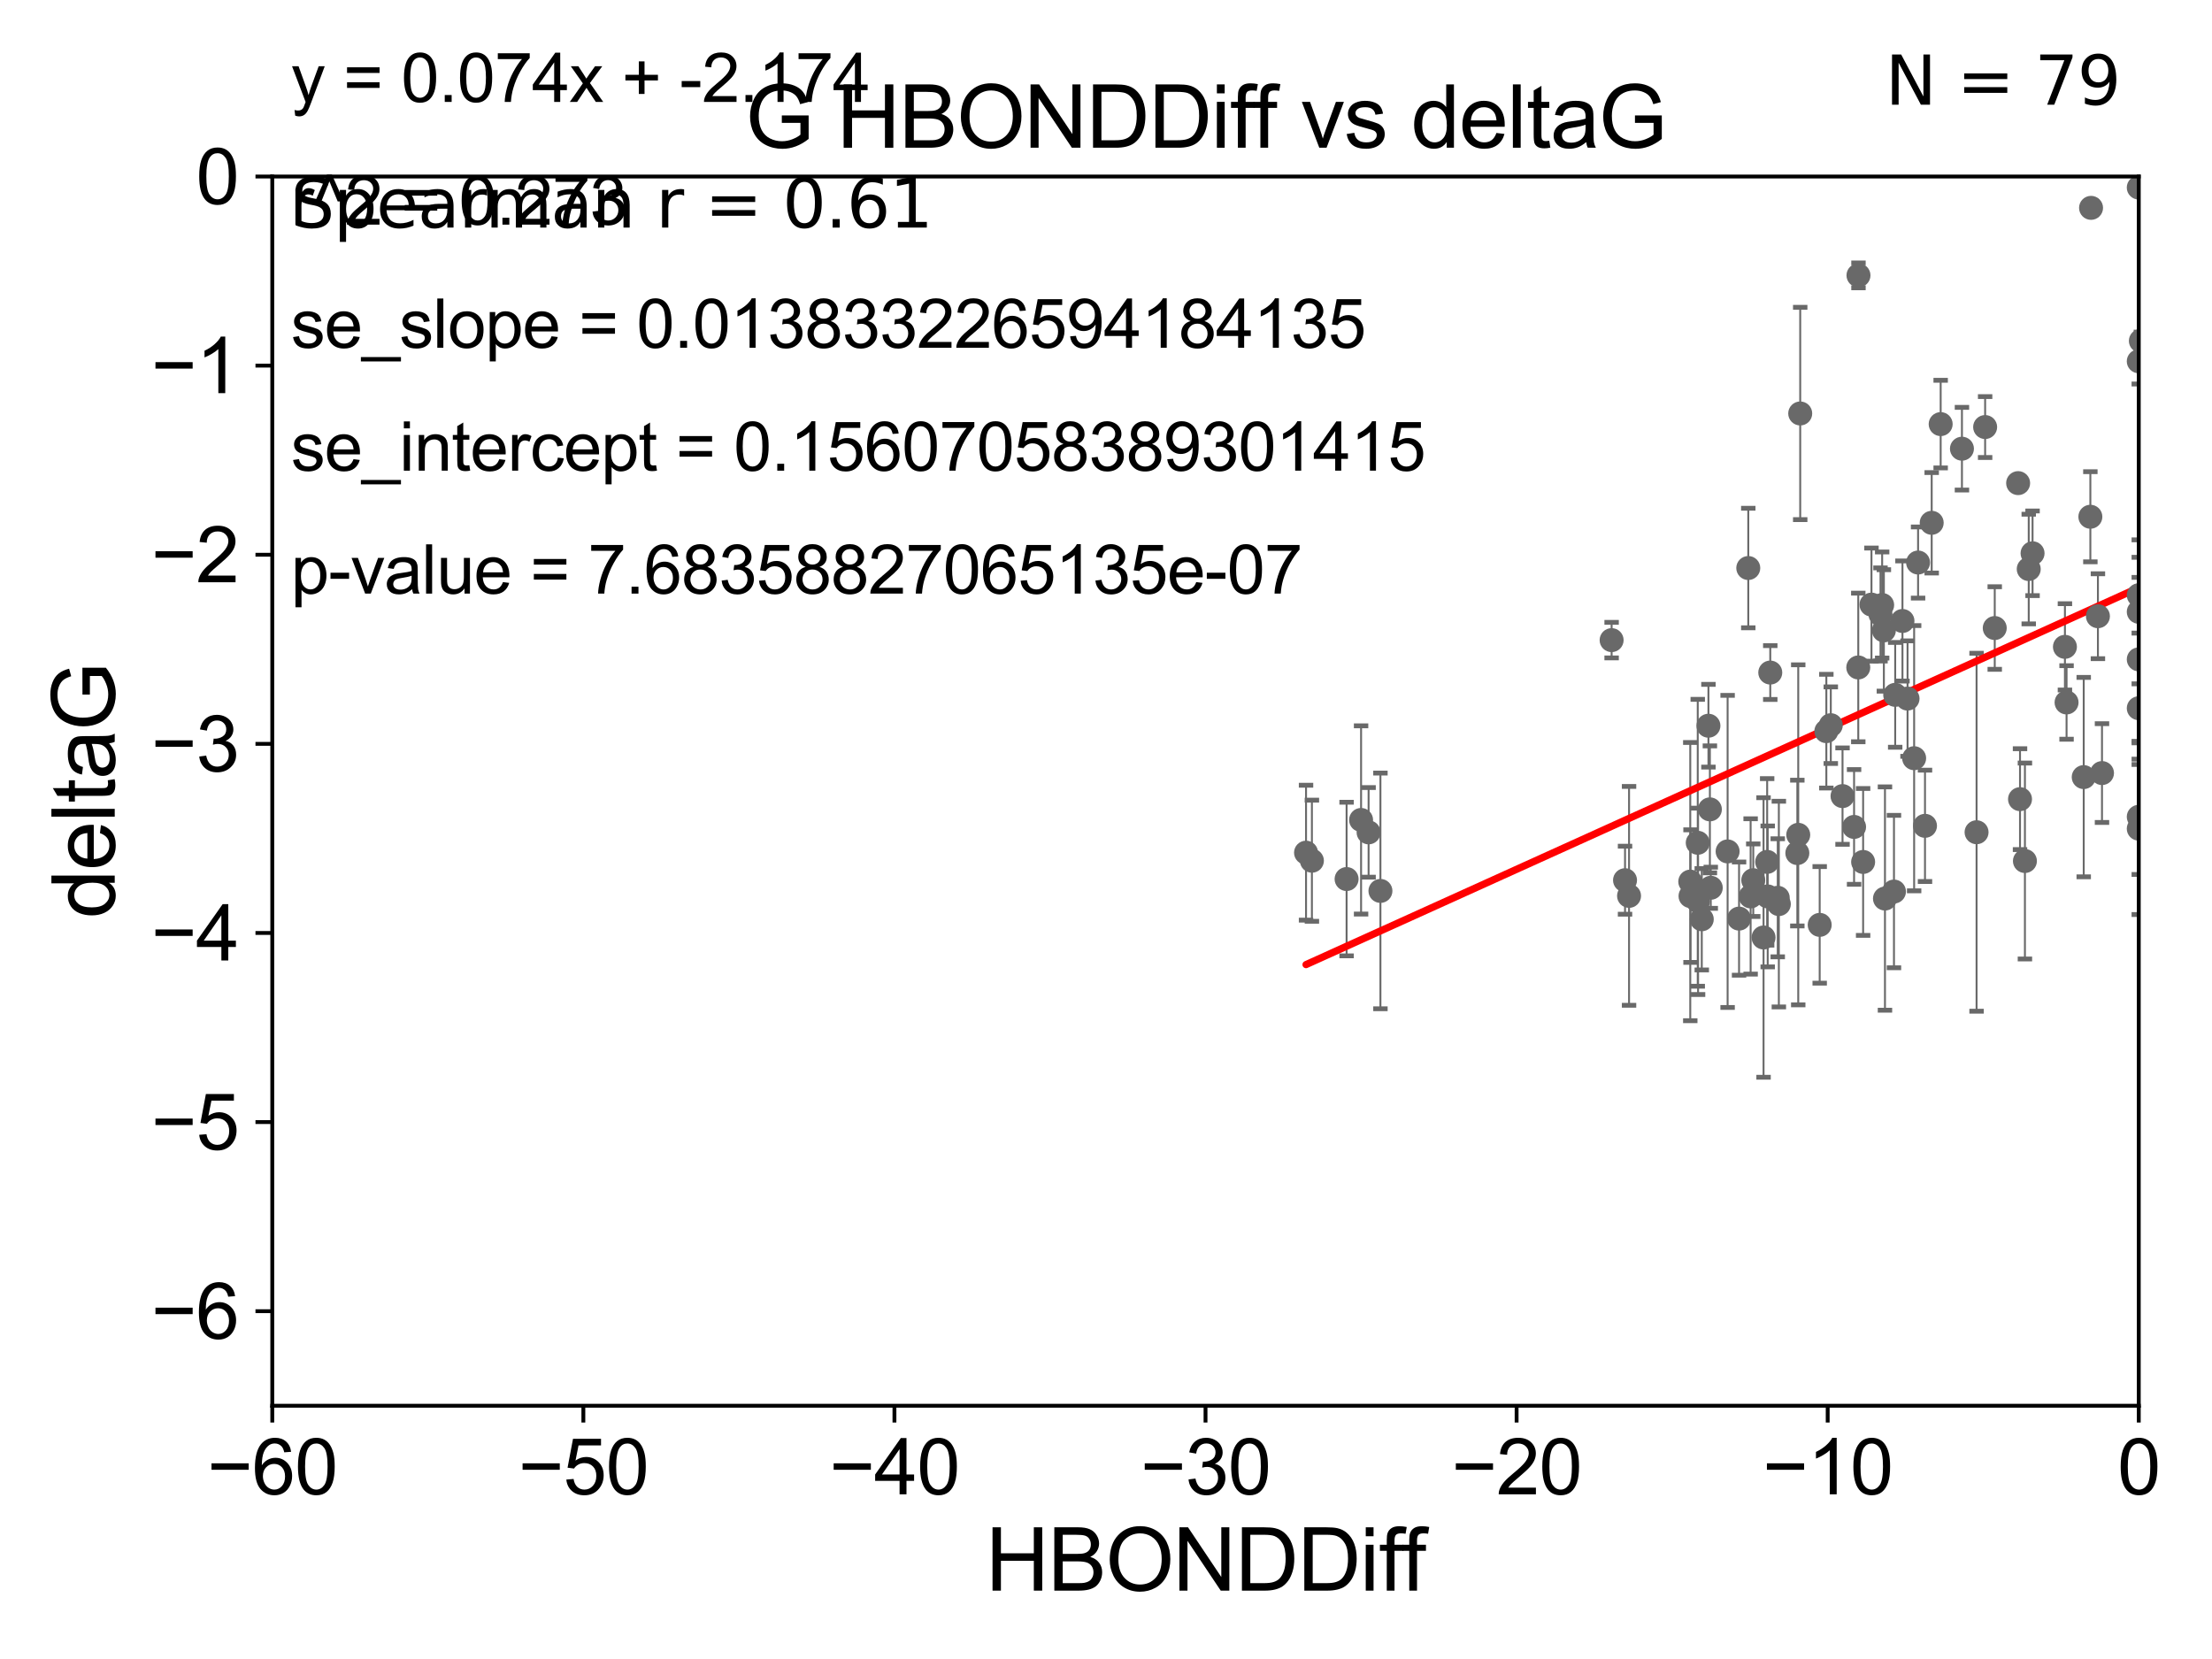 <?xml version="1.0" encoding="utf-8" standalone="no"?>
<!DOCTYPE svg PUBLIC "-//W3C//DTD SVG 1.1//EN"
  "http://www.w3.org/Graphics/SVG/1.1/DTD/svg11.dtd">
<svg xmlns:xlink="http://www.w3.org/1999/xlink" width="460.8pt" height="345.6pt" viewBox="0 0 460.8 345.6" xmlns="http://www.w3.org/2000/svg" version="1.1">
 <defs>
  <style type="text/css">*{stroke-linejoin: round; stroke-linecap: butt}</style>
 </defs>
 <g id="figure_1">
  <g id="patch_1">
   <path d="M 0 345.6 
L 460.8 345.6 
L 460.8 0 
L 0 0 
z
" style="fill: #ffffff"/>
  </g>
  <g id="axes_1">
   <g id="patch_2">
    <path d="M 56.72 292.84 
L 445.545 292.84 
L 445.545 36.775 
L 56.72 36.775 
z
" style="fill: #ffffff"/>
   </g>
   <g id="PathCollection_1">
    <defs>
     <path id="mf60631766c" d="M 0 1.118 
C 0.297 1.118 0.581 1 0.791 0.791 
C 1 0.581 1.118 0.297 1.118 0 
C 1.118 -0.297 1 -0.581 0.791 -0.791 
C 0.581 -1 0.297 -1.118 0 -1.118 
C -0.297 -1.118 -0.581 -1 -0.791 -0.791 
C -1 -0.581 -1.118 -0.297 -1.118 0 
C -1.118 0.297 -1 0.581 -0.791 0.791 
C -0.581 1 -0.297 1.118 0 1.118 
z
" style="stroke: #696969"/>
    </defs>
    <g clip-path="url(#p45633b460a)">
     <use xlink:href="#mf60631766c" x="365.235" y="183.361" style="fill: #696969; stroke: #696969"/>
     <use xlink:href="#mf60631766c" x="339.361" y="186.627" style="fill: #696969; stroke: #696969"/>
     <use xlink:href="#mf60631766c" x="374.418" y="177.712" style="fill: #696969; stroke: #696969"/>
     <use xlink:href="#mf60631766c" x="353.74" y="187.766" style="fill: #696969; stroke: #696969"/>
     <use xlink:href="#mf60631766c" x="338.523" y="183.361" style="fill: #696969; stroke: #696969"/>
     <use xlink:href="#mf60631766c" x="273.294" y="179.304" style="fill: #696969; stroke: #696969"/>
     <use xlink:href="#mf60631766c" x="362.277" y="191.362" style="fill: #696969; stroke: #696969"/>
     <use xlink:href="#mf60631766c" x="352.167" y="186.675" style="fill: #696969; stroke: #696969"/>
     <use xlink:href="#mf60631766c" x="379.076" y="192.668" style="fill: #696969; stroke: #696969"/>
     <use xlink:href="#mf60631766c" x="283.538" y="170.809" style="fill: #696969; stroke: #696969"/>
     <use xlink:href="#mf60631766c" x="285.104" y="173.397" style="fill: #696969; stroke: #696969"/>
     <use xlink:href="#mf60631766c" x="353.671" y="175.566" style="fill: #696969; stroke: #696969"/>
     <use xlink:href="#mf60631766c" x="364.688" y="186.743" style="fill: #696969; stroke: #696969"/>
     <use xlink:href="#mf60631766c" x="280.519" y="183.121" style="fill: #696969; stroke: #696969"/>
     <use xlink:href="#mf60631766c" x="368.244" y="186.741" style="fill: #696969; stroke: #696969"/>
     <use xlink:href="#mf60631766c" x="287.569" y="185.595" style="fill: #696969; stroke: #696969"/>
     <use xlink:href="#mf60631766c" x="368.131" y="179.547" style="fill: #696969; stroke: #696969"/>
     <use xlink:href="#mf60631766c" x="383.833" y="165.842" style="fill: #696969; stroke: #696969"/>
     <use xlink:href="#mf60631766c" x="352.114" y="183.656" style="fill: #696969; stroke: #696969"/>
     <use xlink:href="#mf60631766c" x="359.894" y="177.365" style="fill: #696969; stroke: #696969"/>
     <use xlink:href="#mf60631766c" x="367.381" y="195.295" style="fill: #696969; stroke: #696969"/>
     <use xlink:href="#mf60631766c" x="381.388" y="151.072" style="fill: #696969; stroke: #696969"/>
     <use xlink:href="#mf60631766c" x="370.337" y="187.024" style="fill: #696969; stroke: #696969"/>
     <use xlink:href="#mf60631766c" x="459.334" y="116.288" style="fill: #696969; stroke: #696969"/>
     <use xlink:href="#mf60631766c" x="375.018" y="86.133" style="fill: #696969; stroke: #696969"/>
     <use xlink:href="#mf60631766c" x="392.673" y="187.184" style="fill: #696969; stroke: #696969"/>
     <use xlink:href="#mf60631766c" x="356.384" y="184.94" style="fill: #696969; stroke: #696969"/>
     <use xlink:href="#mf60631766c" x="388.123" y="179.561" style="fill: #696969; stroke: #696969"/>
     <use xlink:href="#mf60631766c" x="354.511" y="191.497" style="fill: #696969; stroke: #696969"/>
     <use xlink:href="#mf60631766c" x="422.622" y="118.544" style="fill: #696969; stroke: #696969"/>
     <use xlink:href="#mf60631766c" x="386.238" y="172.264" style="fill: #696969; stroke: #696969"/>
     <use xlink:href="#mf60631766c" x="380.462" y="152.317" style="fill: #696969; stroke: #696969"/>
     <use xlink:href="#mf60631766c" x="355.898" y="151.181" style="fill: #696969; stroke: #696969"/>
     <use xlink:href="#mf60631766c" x="387.155" y="57.363" style="fill: #696969; stroke: #696969"/>
     <use xlink:href="#mf60631766c" x="430.163" y="134.75" style="fill: #696969; stroke: #696969"/>
     <use xlink:href="#mf60631766c" x="370.567" y="188.337" style="fill: #696969; stroke: #696969"/>
     <use xlink:href="#mf60631766c" x="356.2" y="168.607" style="fill: #696969; stroke: #696969"/>
     <use xlink:href="#mf60631766c" x="404.276" y="88.35" style="fill: #696969; stroke: #696969"/>
     <use xlink:href="#mf60631766c" x="272.071" y="177.627" style="fill: #696969; stroke: #696969"/>
     <use xlink:href="#mf60631766c" x="415.542" y="130.831" style="fill: #696969; stroke: #696969"/>
     <use xlink:href="#mf60631766c" x="398.75" y="157.948" style="fill: #696969; stroke: #696969"/>
     <use xlink:href="#mf60631766c" x="445.545" y="39.074" style="fill: #696969; stroke: #696969"/>
     <use xlink:href="#mf60631766c" x="387.112" y="139.042" style="fill: #696969; stroke: #696969"/>
     <use xlink:href="#mf60631766c" x="423.42" y="115.259" style="fill: #696969; stroke: #696969"/>
     <use xlink:href="#mf60631766c" x="374.606" y="173.908" style="fill: #696969; stroke: #696969"/>
     <use xlink:href="#mf60631766c" x="396.319" y="129.363" style="fill: #696969; stroke: #696969"/>
     <use xlink:href="#mf60631766c" x="399.572" y="117.184" style="fill: #696969; stroke: #696969"/>
     <use xlink:href="#mf60631766c" x="397.375" y="145.529" style="fill: #696969; stroke: #696969"/>
     <use xlink:href="#mf60631766c" x="413.54" y="88.96" style="fill: #696969; stroke: #696969"/>
     <use xlink:href="#mf60631766c" x="391.743" y="127.998" style="fill: #696969; stroke: #696969"/>
     <use xlink:href="#mf60631766c" x="411.755" y="173.37" style="fill: #696969; stroke: #696969"/>
     <use xlink:href="#mf60631766c" x="368.779" y="140.106" style="fill: #696969; stroke: #696969"/>
     <use xlink:href="#mf60631766c" x="408.709" y="93.472" style="fill: #696969; stroke: #696969"/>
     <use xlink:href="#mf60631766c" x="420.414" y="100.642" style="fill: #696969; stroke: #696969"/>
     <use xlink:href="#mf60631766c" x="445.545" y="147.535" style="fill: #696969; stroke: #696969"/>
     <use xlink:href="#mf60631766c" x="401.012" y="172.036" style="fill: #696969; stroke: #696969"/>
     <use xlink:href="#mf60631766c" x="434.077" y="161.883" style="fill: #696969; stroke: #696969"/>
     <use xlink:href="#mf60631766c" x="389.863" y="125.95" style="fill: #696969; stroke: #696969"/>
     <use xlink:href="#mf60631766c" x="437.884" y="161.044" style="fill: #696969; stroke: #696969"/>
     <use xlink:href="#mf60631766c" x="392.087" y="126.034" style="fill: #696969; stroke: #696969"/>
     <use xlink:href="#mf60631766c" x="421.828" y="179.365" style="fill: #696969; stroke: #696969"/>
     <use xlink:href="#mf60631766c" x="445.545" y="137.356" style="fill: #696969; stroke: #696969"/>
     <use xlink:href="#mf60631766c" x="435.46" y="107.649" style="fill: #696969; stroke: #696969"/>
     <use xlink:href="#mf60631766c" x="430.503" y="146.332" style="fill: #696969; stroke: #696969"/>
     <use xlink:href="#mf60631766c" x="402.407" y="108.91" style="fill: #696969; stroke: #696969"/>
     <use xlink:href="#mf60631766c" x="437.036" y="128.37" style="fill: #696969; stroke: #696969"/>
     <use xlink:href="#mf60631766c" x="394.803" y="144.75" style="fill: #696969; stroke: #696969"/>
     <use xlink:href="#mf60631766c" x="445.545" y="172.629" style="fill: #696969; stroke: #696969"/>
     <use xlink:href="#mf60631766c" x="394.549" y="185.726" style="fill: #696969; stroke: #696969"/>
     <use xlink:href="#mf60631766c" x="445.545" y="127.457" style="fill: #696969; stroke: #696969"/>
     <use xlink:href="#mf60631766c" x="420.807" y="166.478" style="fill: #696969; stroke: #696969"/>
     <use xlink:href="#mf60631766c" x="445.545" y="123.993" style="fill: #696969; stroke: #696969"/>
     <use xlink:href="#mf60631766c" x="445.545" y="75.265" style="fill: #696969; stroke: #696969"/>
     <use xlink:href="#mf60631766c" x="435.604" y="43.3" style="fill: #696969; stroke: #696969"/>
     <use xlink:href="#mf60631766c" x="445.982" y="71.012" style="fill: #696969; stroke: #696969"/>
     <use xlink:href="#mf60631766c" x="392.445" y="131.327" style="fill: #696969; stroke: #696969"/>
     <use xlink:href="#mf60631766c" x="364.198" y="118.329" style="fill: #696969; stroke: #696969"/>
     <use xlink:href="#mf60631766c" x="335.73" y="133.35" style="fill: #696969; stroke: #696969"/>
     <use xlink:href="#mf60631766c" x="445.545" y="170.152" style="fill: #696969; stroke: #696969"/>
    </g>
   </g>
   <g id="matplotlib.axis_1">
    <g id="xtick_1">
     <g id="line2d_1">
      <defs>
       <path id="m1044fd8c1b" d="M 0 0 
L 0 3.5 
" style="stroke: #000000; stroke-width: 0.8"/>
      </defs>
      <g>
       <use xlink:href="#m1044fd8c1b" x="56.72" y="292.84" style="stroke: #000000; stroke-width: 0.8"/>
      </g>
     </g>
     <g id="text_1">
      <!-- −60 -->
      <g transform="translate(43.15 311.293)scale(0.16 -0.16)">
       <defs>
        <path id="ArialMT-2212" d="M 3381 1997 
L 356 1997 
L 356 2522 
L 3381 2522 
L 3381 1997 
z
" transform="scale(0.016)"/>
        <path id="ArialMT-36" d="M 3184 3459 
L 2625 3416 
Q 2550 3747 2413 3897 
Q 2184 4138 1850 4138 
Q 1581 4138 1378 3988 
Q 1113 3794 959 3422 
Q 806 3050 800 2363 
Q 1003 2672 1297 2822 
Q 1591 2972 1913 2972 
Q 2475 2972 2870 2558 
Q 3266 2144 3266 1488 
Q 3266 1056 3080 686 
Q 2894 316 2569 119 
Q 2244 -78 1831 -78 
Q 1128 -78 684 439 
Q 241 956 241 2144 
Q 241 3472 731 4075 
Q 1159 4600 1884 4600 
Q 2425 4600 2770 4297 
Q 3116 3994 3184 3459 
z
M 888 1484 
Q 888 1194 1011 928 
Q 1134 663 1356 523 
Q 1578 384 1822 384 
Q 2178 384 2434 671 
Q 2691 959 2691 1453 
Q 2691 1928 2437 2201 
Q 2184 2475 1800 2475 
Q 1419 2475 1153 2201 
Q 888 1928 888 1484 
z
" transform="scale(0.016)"/>
        <path id="ArialMT-30" d="M 266 2259 
Q 266 3072 433 3567 
Q 600 4063 929 4331 
Q 1259 4600 1759 4600 
Q 2128 4600 2406 4451 
Q 2684 4303 2865 4023 
Q 3047 3744 3150 3342 
Q 3253 2941 3253 2259 
Q 3253 1453 3087 958 
Q 2922 463 2592 192 
Q 2263 -78 1759 -78 
Q 1097 -78 719 397 
Q 266 969 266 2259 
z
M 844 2259 
Q 844 1131 1108 757 
Q 1372 384 1759 384 
Q 2147 384 2411 759 
Q 2675 1134 2675 2259 
Q 2675 3391 2411 3762 
Q 2147 4134 1753 4134 
Q 1366 4134 1134 3806 
Q 844 3388 844 2259 
z
" transform="scale(0.016)"/>
       </defs>
       <use xlink:href="#ArialMT-2212"/>
       <use xlink:href="#ArialMT-36" x="58.398"/>
       <use xlink:href="#ArialMT-30" x="114.014"/>
      </g>
     </g>
    </g>
    <g id="xtick_2">
     <g id="line2d_2">
      <g>
       <use xlink:href="#m1044fd8c1b" x="121.524" y="292.84" style="stroke: #000000; stroke-width: 0.8"/>
      </g>
     </g>
     <g id="text_2">
      <!-- −50 -->
      <g transform="translate(107.954 311.293)scale(0.16 -0.16)">
       <defs>
        <path id="ArialMT-35" d="M 266 1200 
L 856 1250 
Q 922 819 1161 601 
Q 1400 384 1738 384 
Q 2144 384 2425 690 
Q 2706 997 2706 1503 
Q 2706 1984 2436 2262 
Q 2166 2541 1728 2541 
Q 1456 2541 1237 2417 
Q 1019 2294 894 2097 
L 366 2166 
L 809 4519 
L 3088 4519 
L 3088 3981 
L 1259 3981 
L 1013 2750 
Q 1425 3038 1878 3038 
Q 2478 3038 2890 2622 
Q 3303 2206 3303 1553 
Q 3303 931 2941 478 
Q 2500 -78 1738 -78 
Q 1113 -78 717 272 
Q 322 622 266 1200 
z
" transform="scale(0.016)"/>
       </defs>
       <use xlink:href="#ArialMT-2212"/>
       <use xlink:href="#ArialMT-35" x="58.398"/>
       <use xlink:href="#ArialMT-30" x="114.014"/>
      </g>
     </g>
    </g>
    <g id="xtick_3">
     <g id="line2d_3">
      <g>
       <use xlink:href="#m1044fd8c1b" x="186.328" y="292.84" style="stroke: #000000; stroke-width: 0.8"/>
      </g>
     </g>
     <g id="text_3">
      <!-- −40 -->
      <g transform="translate(172.758 311.293)scale(0.16 -0.16)">
       <defs>
        <path id="ArialMT-34" d="M 2069 0 
L 2069 1097 
L 81 1097 
L 81 1613 
L 2172 4581 
L 2631 4581 
L 2631 1613 
L 3250 1613 
L 3250 1097 
L 2631 1097 
L 2631 0 
L 2069 0 
z
M 2069 1613 
L 2069 3678 
L 634 1613 
L 2069 1613 
z
" transform="scale(0.016)"/>
       </defs>
       <use xlink:href="#ArialMT-2212"/>
       <use xlink:href="#ArialMT-34" x="58.398"/>
       <use xlink:href="#ArialMT-30" x="114.014"/>
      </g>
     </g>
    </g>
    <g id="xtick_4">
     <g id="line2d_4">
      <g>
       <use xlink:href="#m1044fd8c1b" x="251.132" y="292.84" style="stroke: #000000; stroke-width: 0.8"/>
      </g>
     </g>
     <g id="text_4">
      <!-- −30 -->
      <g transform="translate(237.562 311.293)scale(0.16 -0.16)">
       <defs>
        <path id="ArialMT-33" d="M 269 1209 
L 831 1284 
Q 928 806 1161 595 
Q 1394 384 1728 384 
Q 2125 384 2398 659 
Q 2672 934 2672 1341 
Q 2672 1728 2419 1979 
Q 2166 2231 1775 2231 
Q 1616 2231 1378 2169 
L 1441 2663 
Q 1497 2656 1531 2656 
Q 1891 2656 2178 2843 
Q 2466 3031 2466 3422 
Q 2466 3731 2256 3934 
Q 2047 4138 1716 4138 
Q 1388 4138 1169 3931 
Q 950 3725 888 3313 
L 325 3413 
Q 428 3978 793 4289 
Q 1159 4600 1703 4600 
Q 2078 4600 2393 4439 
Q 2709 4278 2876 4000 
Q 3044 3722 3044 3409 
Q 3044 3113 2884 2869 
Q 2725 2625 2413 2481 
Q 2819 2388 3044 2092 
Q 3269 1797 3269 1353 
Q 3269 753 2831 336 
Q 2394 -81 1725 -81 
Q 1122 -81 723 278 
Q 325 638 269 1209 
z
" transform="scale(0.016)"/>
       </defs>
       <use xlink:href="#ArialMT-2212"/>
       <use xlink:href="#ArialMT-33" x="58.398"/>
       <use xlink:href="#ArialMT-30" x="114.014"/>
      </g>
     </g>
    </g>
    <g id="xtick_5">
     <g id="line2d_5">
      <g>
       <use xlink:href="#m1044fd8c1b" x="315.937" y="292.84" style="stroke: #000000; stroke-width: 0.8"/>
      </g>
     </g>
     <g id="text_5">
      <!-- −20 -->
      <g transform="translate(302.367 311.293)scale(0.16 -0.16)">
       <defs>
        <path id="ArialMT-32" d="M 3222 541 
L 3222 0 
L 194 0 
Q 188 203 259 391 
Q 375 700 629 1000 
Q 884 1300 1366 1694 
Q 2113 2306 2375 2664 
Q 2638 3022 2638 3341 
Q 2638 3675 2398 3904 
Q 2159 4134 1775 4134 
Q 1369 4134 1125 3890 
Q 881 3647 878 3216 
L 300 3275 
Q 359 3922 746 4261 
Q 1134 4600 1788 4600 
Q 2447 4600 2831 4234 
Q 3216 3869 3216 3328 
Q 3216 3053 3103 2787 
Q 2991 2522 2730 2228 
Q 2469 1934 1863 1422 
Q 1356 997 1212 845 
Q 1069 694 975 541 
L 3222 541 
z
" transform="scale(0.016)"/>
       </defs>
       <use xlink:href="#ArialMT-2212"/>
       <use xlink:href="#ArialMT-32" x="58.398"/>
       <use xlink:href="#ArialMT-30" x="114.014"/>
      </g>
     </g>
    </g>
    <g id="xtick_6">
     <g id="line2d_6">
      <g>
       <use xlink:href="#m1044fd8c1b" x="380.741" y="292.84" style="stroke: #000000; stroke-width: 0.8"/>
      </g>
     </g>
     <g id="text_6">
      <!-- −10 -->
      <g transform="translate(367.171 311.293)scale(0.16 -0.16)">
       <defs>
        <path id="ArialMT-31" d="M 2384 0 
L 1822 0 
L 1822 3584 
Q 1619 3391 1289 3197 
Q 959 3003 697 2906 
L 697 3450 
Q 1169 3672 1522 3987 
Q 1875 4303 2022 4600 
L 2384 4600 
L 2384 0 
z
" transform="scale(0.016)"/>
       </defs>
       <use xlink:href="#ArialMT-2212"/>
       <use xlink:href="#ArialMT-31" x="58.398"/>
       <use xlink:href="#ArialMT-30" x="114.014"/>
      </g>
     </g>
    </g>
    <g id="xtick_7">
     <g id="line2d_7">
      <g>
       <use xlink:href="#m1044fd8c1b" x="445.545" y="292.84" style="stroke: #000000; stroke-width: 0.8"/>
      </g>
     </g>
     <g id="text_7">
      <!-- 0 -->
      <g transform="translate(441.096 311.293)scale(0.16 -0.16)">
       <use xlink:href="#ArialMT-30"/>
      </g>
     </g>
    </g>
    <g id="text_8">
     <!-- HBONDDiff -->
     <g transform="translate(205.287 331.357)scale(0.18 -0.18)">
      <defs>
       <path id="ArialMT-48" d="M 513 0 
L 513 4581 
L 1119 4581 
L 1119 2700 
L 3500 2700 
L 3500 4581 
L 4106 4581 
L 4106 0 
L 3500 0 
L 3500 2159 
L 1119 2159 
L 1119 0 
L 513 0 
z
" transform="scale(0.016)"/>
       <path id="ArialMT-42" d="M 469 0 
L 469 4581 
L 2188 4581 
Q 2713 4581 3030 4442 
Q 3347 4303 3526 4014 
Q 3706 3725 3706 3409 
Q 3706 3116 3547 2856 
Q 3388 2597 3066 2438 
Q 3481 2316 3704 2022 
Q 3928 1728 3928 1328 
Q 3928 1006 3792 729 
Q 3656 453 3456 303 
Q 3256 153 2954 76 
Q 2653 0 2216 0 
L 469 0 
z
M 1075 2656 
L 2066 2656 
Q 2469 2656 2644 2709 
Q 2875 2778 2992 2937 
Q 3109 3097 3109 3338 
Q 3109 3566 3000 3739 
Q 2891 3913 2687 3977 
Q 2484 4041 1991 4041 
L 1075 4041 
L 1075 2656 
z
M 1075 541 
L 2216 541 
Q 2509 541 2628 563 
Q 2838 600 2978 687 
Q 3119 775 3209 942 
Q 3300 1109 3300 1328 
Q 3300 1584 3169 1773 
Q 3038 1963 2805 2039 
Q 2572 2116 2134 2116 
L 1075 2116 
L 1075 541 
z
" transform="scale(0.016)"/>
       <path id="ArialMT-4f" d="M 309 2231 
Q 309 3372 921 4017 
Q 1534 4663 2503 4663 
Q 3138 4663 3647 4359 
Q 4156 4056 4423 3514 
Q 4691 2972 4691 2284 
Q 4691 1588 4409 1038 
Q 4128 488 3612 205 
Q 3097 -78 2500 -78 
Q 1853 -78 1343 234 
Q 834 547 571 1087 
Q 309 1628 309 2231 
z
M 934 2222 
Q 934 1394 1379 917 
Q 1825 441 2497 441 
Q 3181 441 3623 922 
Q 4066 1403 4066 2288 
Q 4066 2847 3877 3264 
Q 3688 3681 3323 3911 
Q 2959 4141 2506 4141 
Q 1863 4141 1398 3698 
Q 934 3256 934 2222 
z
" transform="scale(0.016)"/>
       <path id="ArialMT-4e" d="M 488 0 
L 488 4581 
L 1109 4581 
L 3516 984 
L 3516 4581 
L 4097 4581 
L 4097 0 
L 3475 0 
L 1069 3600 
L 1069 0 
L 488 0 
z
" transform="scale(0.016)"/>
       <path id="ArialMT-44" d="M 494 0 
L 494 4581 
L 2072 4581 
Q 2606 4581 2888 4516 
Q 3281 4425 3559 4188 
Q 3922 3881 4101 3404 
Q 4281 2928 4281 2316 
Q 4281 1794 4159 1391 
Q 4038 988 3847 723 
Q 3656 459 3429 307 
Q 3203 156 2883 78 
Q 2563 0 2147 0 
L 494 0 
z
M 1100 541 
L 2078 541 
Q 2531 541 2789 625 
Q 3047 709 3200 863 
Q 3416 1078 3536 1442 
Q 3656 1806 3656 2325 
Q 3656 3044 3420 3430 
Q 3184 3816 2847 3947 
Q 2603 4041 2063 4041 
L 1100 4041 
L 1100 541 
z
" transform="scale(0.016)"/>
       <path id="ArialMT-69" d="M 425 3934 
L 425 4581 
L 988 4581 
L 988 3934 
L 425 3934 
z
M 425 0 
L 425 3319 
L 988 3319 
L 988 0 
L 425 0 
z
" transform="scale(0.016)"/>
       <path id="ArialMT-66" d="M 556 0 
L 556 2881 
L 59 2881 
L 59 3319 
L 556 3319 
L 556 3672 
Q 556 4006 616 4169 
Q 697 4388 901 4523 
Q 1106 4659 1475 4659 
Q 1713 4659 2000 4603 
L 1916 4113 
Q 1741 4144 1584 4144 
Q 1328 4144 1222 4034 
Q 1116 3925 1116 3625 
L 1116 3319 
L 1763 3319 
L 1763 2881 
L 1116 2881 
L 1116 0 
L 556 0 
z
" transform="scale(0.016)"/>
      </defs>
      <use xlink:href="#ArialMT-48"/>
      <use xlink:href="#ArialMT-42" x="72.217"/>
      <use xlink:href="#ArialMT-4f" x="138.916"/>
      <use xlink:href="#ArialMT-4e" x="216.699"/>
      <use xlink:href="#ArialMT-44" x="288.916"/>
      <use xlink:href="#ArialMT-44" x="361.133"/>
      <use xlink:href="#ArialMT-69" x="433.35"/>
      <use xlink:href="#ArialMT-66" x="455.566"/>
      <use xlink:href="#ArialMT-66" x="481.6"/>
     </g>
    </g>
   </g>
   <g id="matplotlib.axis_2">
    <g id="ytick_1">
     <g id="line2d_8">
      <defs>
       <path id="m07e7bee868" d="M 0 0 
L -3.5 0 
" style="stroke: #000000; stroke-width: 0.8"/>
      </defs>
      <g>
       <use xlink:href="#m07e7bee868" x="56.72" y="273.143" style="stroke: #000000; stroke-width: 0.8"/>
      </g>
     </g>
     <g id="text_9">
      <!-- −6 -->
      <g transform="translate(31.477 278.869)scale(0.16 -0.16)">
       <use xlink:href="#ArialMT-2212"/>
       <use xlink:href="#ArialMT-36" x="58.398"/>
      </g>
     </g>
    </g>
    <g id="ytick_2">
     <g id="line2d_9">
      <g>
       <use xlink:href="#m07e7bee868" x="56.72" y="233.748" style="stroke: #000000; stroke-width: 0.8"/>
      </g>
     </g>
     <g id="text_10">
      <!-- −5 -->
      <g transform="translate(31.477 239.474)scale(0.16 -0.16)">
       <use xlink:href="#ArialMT-2212"/>
       <use xlink:href="#ArialMT-35" x="58.398"/>
      </g>
     </g>
    </g>
    <g id="ytick_3">
     <g id="line2d_10">
      <g>
       <use xlink:href="#m07e7bee868" x="56.72" y="194.353" style="stroke: #000000; stroke-width: 0.8"/>
      </g>
     </g>
     <g id="text_11">
      <!-- −4 -->
      <g transform="translate(31.477 200.08)scale(0.16 -0.16)">
       <use xlink:href="#ArialMT-2212"/>
       <use xlink:href="#ArialMT-34" x="58.398"/>
      </g>
     </g>
    </g>
    <g id="ytick_4">
     <g id="line2d_11">
      <g>
       <use xlink:href="#m07e7bee868" x="56.72" y="154.959" style="stroke: #000000; stroke-width: 0.8"/>
      </g>
     </g>
     <g id="text_12">
      <!-- −3 -->
      <g transform="translate(31.477 160.685)scale(0.16 -0.16)">
       <use xlink:href="#ArialMT-2212"/>
       <use xlink:href="#ArialMT-33" x="58.398"/>
      </g>
     </g>
    </g>
    <g id="ytick_5">
     <g id="line2d_12">
      <g>
       <use xlink:href="#m07e7bee868" x="56.72" y="115.564" style="stroke: #000000; stroke-width: 0.8"/>
      </g>
     </g>
     <g id="text_13">
      <!-- −2 -->
      <g transform="translate(31.477 121.29)scale(0.16 -0.16)">
       <use xlink:href="#ArialMT-2212"/>
       <use xlink:href="#ArialMT-32" x="58.398"/>
      </g>
     </g>
    </g>
    <g id="ytick_6">
     <g id="line2d_13">
      <g>
       <use xlink:href="#m07e7bee868" x="56.72" y="76.17" style="stroke: #000000; stroke-width: 0.8"/>
      </g>
     </g>
     <g id="text_14">
      <!-- −1 -->
      <g transform="translate(31.477 81.896)scale(0.16 -0.16)">
       <use xlink:href="#ArialMT-2212"/>
       <use xlink:href="#ArialMT-31" x="58.398"/>
      </g>
     </g>
    </g>
    <g id="ytick_7">
     <g id="line2d_14">
      <g>
       <use xlink:href="#m07e7bee868" x="56.72" y="36.775" style="stroke: #000000; stroke-width: 0.8"/>
      </g>
     </g>
     <g id="text_15">
      <!-- 0 -->
      <g transform="translate(40.822 42.501)scale(0.16 -0.16)">
       <use xlink:href="#ArialMT-30"/>
      </g>
     </g>
    </g>
    <g id="text_16">
     <!-- deltaG -->
     <g transform="translate(23.9 191.322)rotate(-90)scale(0.18 -0.18)">
      <defs>
       <path id="ArialMT-64" d="M 2575 0 
L 2575 419 
Q 2259 -75 1647 -75 
Q 1250 -75 917 144 
Q 584 363 401 755 
Q 219 1147 219 1656 
Q 219 2153 384 2558 
Q 550 2963 881 3178 
Q 1213 3394 1622 3394 
Q 1922 3394 2156 3267 
Q 2391 3141 2538 2938 
L 2538 4581 
L 3097 4581 
L 3097 0 
L 2575 0 
z
M 797 1656 
Q 797 1019 1065 703 
Q 1334 388 1700 388 
Q 2069 388 2326 689 
Q 2584 991 2584 1609 
Q 2584 2291 2321 2609 
Q 2059 2928 1675 2928 
Q 1300 2928 1048 2622 
Q 797 2316 797 1656 
z
" transform="scale(0.016)"/>
       <path id="ArialMT-65" d="M 2694 1069 
L 3275 997 
Q 3138 488 2766 206 
Q 2394 -75 1816 -75 
Q 1088 -75 661 373 
Q 234 822 234 1631 
Q 234 2469 665 2931 
Q 1097 3394 1784 3394 
Q 2450 3394 2872 2941 
Q 3294 2488 3294 1666 
Q 3294 1616 3291 1516 
L 816 1516 
Q 847 969 1125 678 
Q 1403 388 1819 388 
Q 2128 388 2347 550 
Q 2566 713 2694 1069 
z
M 847 1978 
L 2700 1978 
Q 2663 2397 2488 2606 
Q 2219 2931 1791 2931 
Q 1403 2931 1139 2672 
Q 875 2413 847 1978 
z
" transform="scale(0.016)"/>
       <path id="ArialMT-6c" d="M 409 0 
L 409 4581 
L 972 4581 
L 972 0 
L 409 0 
z
" transform="scale(0.016)"/>
       <path id="ArialMT-74" d="M 1650 503 
L 1731 6 
Q 1494 -44 1306 -44 
Q 1000 -44 831 53 
Q 663 150 594 308 
Q 525 466 525 972 
L 525 2881 
L 113 2881 
L 113 3319 
L 525 3319 
L 525 4141 
L 1084 4478 
L 1084 3319 
L 1650 3319 
L 1650 2881 
L 1084 2881 
L 1084 941 
Q 1084 700 1114 631 
Q 1144 563 1211 522 
Q 1278 481 1403 481 
Q 1497 481 1650 503 
z
" transform="scale(0.016)"/>
       <path id="ArialMT-61" d="M 2588 409 
Q 2275 144 1986 34 
Q 1697 -75 1366 -75 
Q 819 -75 525 192 
Q 231 459 231 875 
Q 231 1119 342 1320 
Q 453 1522 633 1644 
Q 813 1766 1038 1828 
Q 1203 1872 1538 1913 
Q 2219 1994 2541 2106 
Q 2544 2222 2544 2253 
Q 2544 2597 2384 2738 
Q 2169 2928 1744 2928 
Q 1347 2928 1158 2789 
Q 969 2650 878 2297 
L 328 2372 
Q 403 2725 575 2942 
Q 747 3159 1072 3276 
Q 1397 3394 1825 3394 
Q 2250 3394 2515 3294 
Q 2781 3194 2906 3042 
Q 3031 2891 3081 2659 
Q 3109 2516 3109 2141 
L 3109 1391 
Q 3109 606 3145 398 
Q 3181 191 3288 0 
L 2700 0 
Q 2613 175 2588 409 
z
M 2541 1666 
Q 2234 1541 1622 1453 
Q 1275 1403 1131 1340 
Q 988 1278 909 1158 
Q 831 1038 831 891 
Q 831 666 1001 516 
Q 1172 366 1500 366 
Q 1825 366 2078 508 
Q 2331 650 2450 897 
Q 2541 1088 2541 1459 
L 2541 1666 
z
" transform="scale(0.016)"/>
       <path id="ArialMT-47" d="M 2638 1797 
L 2638 2334 
L 4578 2338 
L 4578 638 
Q 4131 281 3656 101 
Q 3181 -78 2681 -78 
Q 2006 -78 1454 211 
Q 903 500 622 1047 
Q 341 1594 341 2269 
Q 341 2938 620 3517 
Q 900 4097 1425 4378 
Q 1950 4659 2634 4659 
Q 3131 4659 3532 4498 
Q 3934 4338 4162 4050 
Q 4391 3763 4509 3300 
L 3963 3150 
Q 3859 3500 3706 3700 
Q 3553 3900 3268 4020 
Q 2984 4141 2638 4141 
Q 2222 4141 1919 4014 
Q 1616 3888 1430 3681 
Q 1244 3475 1141 3228 
Q 966 2803 966 2306 
Q 966 1694 1177 1281 
Q 1388 869 1791 669 
Q 2194 469 2647 469 
Q 3041 469 3416 620 
Q 3791 772 3984 944 
L 3984 1797 
L 2638 1797 
z
" transform="scale(0.016)"/>
      </defs>
      <use xlink:href="#ArialMT-64"/>
      <use xlink:href="#ArialMT-65" x="55.615"/>
      <use xlink:href="#ArialMT-6c" x="111.23"/>
      <use xlink:href="#ArialMT-74" x="133.447"/>
      <use xlink:href="#ArialMT-61" x="161.23"/>
      <use xlink:href="#ArialMT-47" x="216.846"/>
     </g>
    </g>
   </g>
   <g id="LineCollection_1">
    <path d="M 365.235 190.918 
L 365.235 175.804 
" clip-path="url(#p45633b460a)" style="fill: none; stroke: #696969; stroke-width: 0.4"/>
    <path d="M 339.361 209.422 
L 339.361 163.832 
" clip-path="url(#p45633b460a)" style="fill: none; stroke: #696969; stroke-width: 0.4"/>
    <path d="M 374.418 192.894 
L 374.418 162.53 
" clip-path="url(#p45633b460a)" style="fill: none; stroke: #696969; stroke-width: 0.4"/>
    <path d="M 353.74 207.177 
L 353.74 168.355 
" clip-path="url(#p45633b460a)" style="fill: none; stroke: #696969; stroke-width: 0.4"/>
    <path d="M 338.523 190.447 
L 338.523 176.274 
" clip-path="url(#p45633b460a)" style="fill: none; stroke: #696969; stroke-width: 0.4"/>
    <path d="M 273.294 191.921 
L 273.294 166.688 
" clip-path="url(#p45633b460a)" style="fill: none; stroke: #696969; stroke-width: 0.4"/>
    <path d="M 362.277 203.155 
L 362.277 179.569 
" clip-path="url(#p45633b460a)" style="fill: none; stroke: #696969; stroke-width: 0.4"/>
    <path d="M 352.167 200.482 
L 352.167 172.868 
" clip-path="url(#p45633b460a)" style="fill: none; stroke: #696969; stroke-width: 0.4"/>
    <path d="M 379.076 204.811 
L 379.076 180.525 
" clip-path="url(#p45633b460a)" style="fill: none; stroke: #696969; stroke-width: 0.4"/>
    <path d="M 283.538 190.416 
L 283.538 151.203 
" clip-path="url(#p45633b460a)" style="fill: none; stroke: #696969; stroke-width: 0.4"/>
    <path d="M 285.104 182.729 
L 285.104 164.065 
" clip-path="url(#p45633b460a)" style="fill: none; stroke: #696969; stroke-width: 0.4"/>
    <path d="M 353.671 205.447 
L 353.671 145.685 
" clip-path="url(#p45633b460a)" style="fill: none; stroke: #696969; stroke-width: 0.4"/>
    <path d="M 364.688 202.923 
L 364.688 170.563 
" clip-path="url(#p45633b460a)" style="fill: none; stroke: #696969; stroke-width: 0.4"/>
    <path d="M 280.519 199.12 
L 280.519 167.123 
" clip-path="url(#p45633b460a)" style="fill: none; stroke: #696969; stroke-width: 0.4"/>
    <path d="M 368.244 201.422 
L 368.244 172.061 
" clip-path="url(#p45633b460a)" style="fill: none; stroke: #696969; stroke-width: 0.4"/>
    <path d="M 287.569 210.144 
L 287.569 161.047 
" clip-path="url(#p45633b460a)" style="fill: none; stroke: #696969; stroke-width: 0.4"/>
    <path d="M 368.131 196.891 
L 368.131 162.203 
" clip-path="url(#p45633b460a)" style="fill: none; stroke: #696969; stroke-width: 0.4"/>
    <path d="M 383.833 175.881 
L 383.833 155.804 
" clip-path="url(#p45633b460a)" style="fill: none; stroke: #696969; stroke-width: 0.4"/>
    <path d="M 352.114 212.633 
L 352.114 154.679 
" clip-path="url(#p45633b460a)" style="fill: none; stroke: #696969; stroke-width: 0.4"/>
    <path d="M 359.894 209.872 
L 359.894 144.859 
" clip-path="url(#p45633b460a)" style="fill: none; stroke: #696969; stroke-width: 0.4"/>
    <path d="M 367.381 224.411 
L 367.381 166.18 
" clip-path="url(#p45633b460a)" style="fill: none; stroke: #696969; stroke-width: 0.4"/>
    <path d="M 381.388 159.052 
L 381.388 143.092 
" clip-path="url(#p45633b460a)" style="fill: none; stroke: #696969; stroke-width: 0.4"/>
    <path d="M 370.337 199.324 
L 370.337 174.725 
" clip-path="url(#p45633b460a)" style="fill: none; stroke: #696969; stroke-width: 0.4"/>
    <path d="M 459.334 121.701 
L 459.334 110.875 
" clip-path="url(#p45633b460a)" style="fill: none; stroke: #696969; stroke-width: 0.4"/>
    <path d="M 375.018 108.244 
L 375.018 64.022 
" clip-path="url(#p45633b460a)" style="fill: none; stroke: #696969; stroke-width: 0.4"/>
    <path d="M 392.673 210.444 
L 392.673 163.924 
" clip-path="url(#p45633b460a)" style="fill: none; stroke: #696969; stroke-width: 0.4"/>
    <path d="M 356.384 189.225 
L 356.384 180.655 
" clip-path="url(#p45633b460a)" style="fill: none; stroke: #696969; stroke-width: 0.4"/>
    <path d="M 388.123 194.86 
L 388.123 164.263 
" clip-path="url(#p45633b460a)" style="fill: none; stroke: #696969; stroke-width: 0.4"/>
    <path d="M 354.511 202.055 
L 354.511 180.939 
" clip-path="url(#p45633b460a)" style="fill: none; stroke: #696969; stroke-width: 0.4"/>
    <path d="M 422.622 129.964 
L 422.622 107.124 
" clip-path="url(#p45633b460a)" style="fill: none; stroke: #696969; stroke-width: 0.4"/>
    <path d="M 386.238 184.214 
L 386.238 160.315 
" clip-path="url(#p45633b460a)" style="fill: none; stroke: #696969; stroke-width: 0.4"/>
    <path d="M 380.462 164.165 
L 380.462 140.47 
" clip-path="url(#p45633b460a)" style="fill: none; stroke: #696969; stroke-width: 0.4"/>
    <path d="M 355.898 159.797 
L 355.898 142.564 
" clip-path="url(#p45633b460a)" style="fill: none; stroke: #696969; stroke-width: 0.4"/>
    <path d="M 387.155 59.954 
L 387.155 54.772 
" clip-path="url(#p45633b460a)" style="fill: none; stroke: #696969; stroke-width: 0.4"/>
    <path d="M 430.163 143.736 
L 430.163 125.764 
" clip-path="url(#p45633b460a)" style="fill: none; stroke: #696969; stroke-width: 0.4"/>
    <path d="M 370.567 209.758 
L 370.567 166.916 
" clip-path="url(#p45633b460a)" style="fill: none; stroke: #696969; stroke-width: 0.4"/>
    <path d="M 356.2 181.833 
L 356.2 155.381 
" clip-path="url(#p45633b460a)" style="fill: none; stroke: #696969; stroke-width: 0.4"/>
    <path d="M 404.276 97.477 
L 404.276 79.222 
" clip-path="url(#p45633b460a)" style="fill: none; stroke: #696969; stroke-width: 0.4"/>
    <path d="M 272.071 191.679 
L 272.071 163.576 
" clip-path="url(#p45633b460a)" style="fill: none; stroke: #696969; stroke-width: 0.4"/>
    <path d="M 415.542 139.431 
L 415.542 122.23 
" clip-path="url(#p45633b460a)" style="fill: none; stroke: #696969; stroke-width: 0.4"/>
    <path d="M 398.75 185.574 
L 398.75 130.321 
" clip-path="url(#p45633b460a)" style="fill: none; stroke: #696969; stroke-width: 0.4"/>
    <path d="M 445.545 39.661 
L 445.545 38.486 
" clip-path="url(#p45633b460a)" style="fill: none; stroke: #696969; stroke-width: 0.4"/>
    <path d="M 387.112 154.523 
L 387.112 123.56 
" clip-path="url(#p45633b460a)" style="fill: none; stroke: #696969; stroke-width: 0.4"/>
    <path d="M 423.42 124.077 
L 423.42 106.441 
" clip-path="url(#p45633b460a)" style="fill: none; stroke: #696969; stroke-width: 0.4"/>
    <path d="M 374.606 209.327 
L 374.606 138.489 
" clip-path="url(#p45633b460a)" style="fill: none; stroke: #696969; stroke-width: 0.4"/>
    <path d="M 396.319 141.877 
L 396.319 116.849 
" clip-path="url(#p45633b460a)" style="fill: none; stroke: #696969; stroke-width: 0.4"/>
    <path d="M 399.572 124.591 
L 399.572 109.776 
" clip-path="url(#p45633b460a)" style="fill: none; stroke: #696969; stroke-width: 0.4"/>
    <path d="M 397.375 157.557 
L 397.375 133.501 
" clip-path="url(#p45633b460a)" style="fill: none; stroke: #696969; stroke-width: 0.4"/>
    <path d="M 413.54 95.306 
L 413.54 82.614 
" clip-path="url(#p45633b460a)" style="fill: none; stroke: #696969; stroke-width: 0.4"/>
    <path d="M 391.743 137.698 
L 391.743 118.299 
" clip-path="url(#p45633b460a)" style="fill: none; stroke: #696969; stroke-width: 0.4"/>
    <path d="M 411.755 210.653 
L 411.755 136.087 
" clip-path="url(#p45633b460a)" style="fill: none; stroke: #696969; stroke-width: 0.4"/>
    <path d="M 368.779 145.711 
L 368.779 134.502 
" clip-path="url(#p45633b460a)" style="fill: none; stroke: #696969; stroke-width: 0.4"/>
    <path d="M 408.709 102.084 
L 408.709 84.861 
" clip-path="url(#p45633b460a)" style="fill: none; stroke: #696969; stroke-width: 0.4"/>
    <path d="M 420.414 101.753 
L 420.414 99.531 
" clip-path="url(#p45633b460a)" style="fill: none; stroke: #696969; stroke-width: 0.4"/>
    <path d="M 445.545 159.258 
L 445.545 135.813 
" clip-path="url(#p45633b460a)" style="fill: none; stroke: #696969; stroke-width: 0.4"/>
    <path d="M 401.012 183.631 
L 401.012 160.441 
" clip-path="url(#p45633b460a)" style="fill: none; stroke: #696969; stroke-width: 0.4"/>
    <path d="M 434.077 182.651 
L 434.077 141.115 
" clip-path="url(#p45633b460a)" style="fill: none; stroke: #696969; stroke-width: 0.4"/>
    <path d="M 389.863 137.731 
L 389.863 114.168 
" clip-path="url(#p45633b460a)" style="fill: none; stroke: #696969; stroke-width: 0.4"/>
    <path d="M 437.884 171.332 
L 437.884 150.755 
" clip-path="url(#p45633b460a)" style="fill: none; stroke: #696969; stroke-width: 0.4"/>
    <path d="M 392.087 137.084 
L 392.087 114.984 
" clip-path="url(#p45633b460a)" style="fill: none; stroke: #696969; stroke-width: 0.4"/>
    <path d="M 421.828 199.772 
L 421.828 158.959 
" clip-path="url(#p45633b460a)" style="fill: none; stroke: #696969; stroke-width: 0.4"/>
    <path d="M 445.545 154.429 
L 445.545 120.283 
" clip-path="url(#p45633b460a)" style="fill: none; stroke: #696969; stroke-width: 0.4"/>
    <path d="M 435.46 117.039 
L 435.46 98.26 
" clip-path="url(#p45633b460a)" style="fill: none; stroke: #696969; stroke-width: 0.4"/>
    <path d="M 430.503 153.992 
L 430.503 138.673 
" clip-path="url(#p45633b460a)" style="fill: none; stroke: #696969; stroke-width: 0.4"/>
    <path d="M 402.407 119.373 
L 402.407 98.446 
" clip-path="url(#p45633b460a)" style="fill: none; stroke: #696969; stroke-width: 0.4"/>
    <path d="M 437.036 137.214 
L 437.036 119.526 
" clip-path="url(#p45633b460a)" style="fill: none; stroke: #696969; stroke-width: 0.4"/>
    <path d="M 394.803 155.666 
L 394.803 133.834 
" clip-path="url(#p45633b460a)" style="fill: none; stroke: #696969; stroke-width: 0.4"/>
    <path d="M 445.545 190.515 
L 445.545 154.744 
" clip-path="url(#p45633b460a)" style="fill: none; stroke: #696969; stroke-width: 0.4"/>
    <path d="M 394.549 201.602 
L 394.549 169.849 
" clip-path="url(#p45633b460a)" style="fill: none; stroke: #696969; stroke-width: 0.4"/>
    <path d="M 445.545 142.455 
L 445.545 112.459 
" clip-path="url(#p45633b460a)" style="fill: none; stroke: #696969; stroke-width: 0.4"/>
    <path d="M 420.807 176.985 
L 420.807 155.97 
" clip-path="url(#p45633b460a)" style="fill: none; stroke: #696969; stroke-width: 0.4"/>
    <path d="M 445.545 131.889 
L 445.545 116.097 
" clip-path="url(#p45633b460a)" style="fill: none; stroke: #696969; stroke-width: 0.4"/>
    <path d="M 445.545 79.995 
L 445.545 70.535 
" clip-path="url(#p45633b460a)" style="fill: none; stroke: #696969; stroke-width: 0.4"/>
    <path d="M 435.604 44.74 
L 435.604 41.86 
" clip-path="url(#p45633b460a)" style="fill: none; stroke: #696969; stroke-width: 0.4"/>
    <path d="M 445.982 72.852 
L 445.982 69.172 
" clip-path="url(#p45633b460a)" style="fill: none; stroke: #696969; stroke-width: 0.4"/>
    <path d="M 392.445 143.977 
L 392.445 118.677 
" clip-path="url(#p45633b460a)" style="fill: none; stroke: #696969; stroke-width: 0.4"/>
    <path d="M 364.198 130.781 
L 364.198 105.878 
" clip-path="url(#p45633b460a)" style="fill: none; stroke: #696969; stroke-width: 0.4"/>
    <path d="M 335.73 137.057 
L 335.73 129.643 
" clip-path="url(#p45633b460a)" style="fill: none; stroke: #696969; stroke-width: 0.4"/>
    <path d="M 445.545 182.166 
L 445.545 158.137 
" clip-path="url(#p45633b460a)" style="fill: none; stroke: #696969; stroke-width: 0.4"/>
   </g>
   <g id="line2d_15">
    <defs>
     <path id="m4dd7bcdf77" d="M 1.5 0 
L -1.5 -0 
" style="stroke: #696969"/>
    </defs>
    <g clip-path="url(#p45633b460a)">
     <use xlink:href="#m4dd7bcdf77" x="365.235" y="190.918" style="fill: #696969; stroke: #696969"/>
     <use xlink:href="#m4dd7bcdf77" x="339.361" y="209.422" style="fill: #696969; stroke: #696969"/>
     <use xlink:href="#m4dd7bcdf77" x="374.418" y="192.894" style="fill: #696969; stroke: #696969"/>
     <use xlink:href="#m4dd7bcdf77" x="353.74" y="207.177" style="fill: #696969; stroke: #696969"/>
     <use xlink:href="#m4dd7bcdf77" x="338.523" y="190.447" style="fill: #696969; stroke: #696969"/>
     <use xlink:href="#m4dd7bcdf77" x="273.294" y="191.921" style="fill: #696969; stroke: #696969"/>
     <use xlink:href="#m4dd7bcdf77" x="362.277" y="203.155" style="fill: #696969; stroke: #696969"/>
     <use xlink:href="#m4dd7bcdf77" x="352.167" y="200.482" style="fill: #696969; stroke: #696969"/>
     <use xlink:href="#m4dd7bcdf77" x="379.076" y="204.811" style="fill: #696969; stroke: #696969"/>
     <use xlink:href="#m4dd7bcdf77" x="283.538" y="190.416" style="fill: #696969; stroke: #696969"/>
     <use xlink:href="#m4dd7bcdf77" x="285.104" y="182.729" style="fill: #696969; stroke: #696969"/>
     <use xlink:href="#m4dd7bcdf77" x="353.671" y="205.447" style="fill: #696969; stroke: #696969"/>
     <use xlink:href="#m4dd7bcdf77" x="364.688" y="202.923" style="fill: #696969; stroke: #696969"/>
     <use xlink:href="#m4dd7bcdf77" x="280.519" y="199.12" style="fill: #696969; stroke: #696969"/>
     <use xlink:href="#m4dd7bcdf77" x="368.244" y="201.422" style="fill: #696969; stroke: #696969"/>
     <use xlink:href="#m4dd7bcdf77" x="287.569" y="210.144" style="fill: #696969; stroke: #696969"/>
     <use xlink:href="#m4dd7bcdf77" x="368.131" y="196.891" style="fill: #696969; stroke: #696969"/>
     <use xlink:href="#m4dd7bcdf77" x="383.833" y="175.881" style="fill: #696969; stroke: #696969"/>
     <use xlink:href="#m4dd7bcdf77" x="352.114" y="212.633" style="fill: #696969; stroke: #696969"/>
     <use xlink:href="#m4dd7bcdf77" x="359.894" y="209.872" style="fill: #696969; stroke: #696969"/>
     <use xlink:href="#m4dd7bcdf77" x="367.381" y="224.411" style="fill: #696969; stroke: #696969"/>
     <use xlink:href="#m4dd7bcdf77" x="381.388" y="159.052" style="fill: #696969; stroke: #696969"/>
     <use xlink:href="#m4dd7bcdf77" x="370.337" y="199.324" style="fill: #696969; stroke: #696969"/>
     <use xlink:href="#m4dd7bcdf77" x="459.334" y="121.701" style="fill: #696969; stroke: #696969"/>
     <use xlink:href="#m4dd7bcdf77" x="375.018" y="108.244" style="fill: #696969; stroke: #696969"/>
     <use xlink:href="#m4dd7bcdf77" x="392.673" y="210.444" style="fill: #696969; stroke: #696969"/>
     <use xlink:href="#m4dd7bcdf77" x="356.384" y="189.225" style="fill: #696969; stroke: #696969"/>
     <use xlink:href="#m4dd7bcdf77" x="388.123" y="194.86" style="fill: #696969; stroke: #696969"/>
     <use xlink:href="#m4dd7bcdf77" x="354.511" y="202.055" style="fill: #696969; stroke: #696969"/>
     <use xlink:href="#m4dd7bcdf77" x="422.622" y="129.964" style="fill: #696969; stroke: #696969"/>
     <use xlink:href="#m4dd7bcdf77" x="386.238" y="184.214" style="fill: #696969; stroke: #696969"/>
     <use xlink:href="#m4dd7bcdf77" x="380.462" y="164.165" style="fill: #696969; stroke: #696969"/>
     <use xlink:href="#m4dd7bcdf77" x="355.898" y="159.797" style="fill: #696969; stroke: #696969"/>
     <use xlink:href="#m4dd7bcdf77" x="387.155" y="59.954" style="fill: #696969; stroke: #696969"/>
     <use xlink:href="#m4dd7bcdf77" x="430.163" y="143.736" style="fill: #696969; stroke: #696969"/>
     <use xlink:href="#m4dd7bcdf77" x="370.567" y="209.758" style="fill: #696969; stroke: #696969"/>
     <use xlink:href="#m4dd7bcdf77" x="356.2" y="181.833" style="fill: #696969; stroke: #696969"/>
     <use xlink:href="#m4dd7bcdf77" x="404.276" y="97.477" style="fill: #696969; stroke: #696969"/>
     <use xlink:href="#m4dd7bcdf77" x="272.071" y="191.679" style="fill: #696969; stroke: #696969"/>
     <use xlink:href="#m4dd7bcdf77" x="415.542" y="139.431" style="fill: #696969; stroke: #696969"/>
     <use xlink:href="#m4dd7bcdf77" x="398.75" y="185.574" style="fill: #696969; stroke: #696969"/>
     <use xlink:href="#m4dd7bcdf77" x="445.545" y="39.661" style="fill: #696969; stroke: #696969"/>
     <use xlink:href="#m4dd7bcdf77" x="387.112" y="154.523" style="fill: #696969; stroke: #696969"/>
     <use xlink:href="#m4dd7bcdf77" x="423.42" y="124.077" style="fill: #696969; stroke: #696969"/>
     <use xlink:href="#m4dd7bcdf77" x="374.606" y="209.327" style="fill: #696969; stroke: #696969"/>
     <use xlink:href="#m4dd7bcdf77" x="396.319" y="141.877" style="fill: #696969; stroke: #696969"/>
     <use xlink:href="#m4dd7bcdf77" x="399.572" y="124.591" style="fill: #696969; stroke: #696969"/>
     <use xlink:href="#m4dd7bcdf77" x="397.375" y="157.557" style="fill: #696969; stroke: #696969"/>
     <use xlink:href="#m4dd7bcdf77" x="413.54" y="95.306" style="fill: #696969; stroke: #696969"/>
     <use xlink:href="#m4dd7bcdf77" x="391.743" y="137.698" style="fill: #696969; stroke: #696969"/>
     <use xlink:href="#m4dd7bcdf77" x="411.755" y="210.653" style="fill: #696969; stroke: #696969"/>
     <use xlink:href="#m4dd7bcdf77" x="368.779" y="145.711" style="fill: #696969; stroke: #696969"/>
     <use xlink:href="#m4dd7bcdf77" x="408.709" y="102.084" style="fill: #696969; stroke: #696969"/>
     <use xlink:href="#m4dd7bcdf77" x="420.414" y="101.753" style="fill: #696969; stroke: #696969"/>
     <use xlink:href="#m4dd7bcdf77" x="445.545" y="159.258" style="fill: #696969; stroke: #696969"/>
     <use xlink:href="#m4dd7bcdf77" x="401.012" y="183.631" style="fill: #696969; stroke: #696969"/>
     <use xlink:href="#m4dd7bcdf77" x="434.077" y="182.651" style="fill: #696969; stroke: #696969"/>
     <use xlink:href="#m4dd7bcdf77" x="389.863" y="137.731" style="fill: #696969; stroke: #696969"/>
     <use xlink:href="#m4dd7bcdf77" x="437.884" y="171.332" style="fill: #696969; stroke: #696969"/>
     <use xlink:href="#m4dd7bcdf77" x="392.087" y="137.084" style="fill: #696969; stroke: #696969"/>
     <use xlink:href="#m4dd7bcdf77" x="421.828" y="199.772" style="fill: #696969; stroke: #696969"/>
     <use xlink:href="#m4dd7bcdf77" x="445.545" y="154.429" style="fill: #696969; stroke: #696969"/>
     <use xlink:href="#m4dd7bcdf77" x="435.46" y="117.039" style="fill: #696969; stroke: #696969"/>
     <use xlink:href="#m4dd7bcdf77" x="430.503" y="153.992" style="fill: #696969; stroke: #696969"/>
     <use xlink:href="#m4dd7bcdf77" x="402.407" y="119.373" style="fill: #696969; stroke: #696969"/>
     <use xlink:href="#m4dd7bcdf77" x="437.036" y="137.214" style="fill: #696969; stroke: #696969"/>
     <use xlink:href="#m4dd7bcdf77" x="394.803" y="155.666" style="fill: #696969; stroke: #696969"/>
     <use xlink:href="#m4dd7bcdf77" x="445.545" y="190.515" style="fill: #696969; stroke: #696969"/>
     <use xlink:href="#m4dd7bcdf77" x="394.549" y="201.602" style="fill: #696969; stroke: #696969"/>
     <use xlink:href="#m4dd7bcdf77" x="445.545" y="142.455" style="fill: #696969; stroke: #696969"/>
     <use xlink:href="#m4dd7bcdf77" x="420.807" y="176.985" style="fill: #696969; stroke: #696969"/>
     <use xlink:href="#m4dd7bcdf77" x="445.545" y="131.889" style="fill: #696969; stroke: #696969"/>
     <use xlink:href="#m4dd7bcdf77" x="445.545" y="79.995" style="fill: #696969; stroke: #696969"/>
     <use xlink:href="#m4dd7bcdf77" x="435.604" y="44.74" style="fill: #696969; stroke: #696969"/>
     <use xlink:href="#m4dd7bcdf77" x="445.982" y="72.852" style="fill: #696969; stroke: #696969"/>
     <use xlink:href="#m4dd7bcdf77" x="392.445" y="143.977" style="fill: #696969; stroke: #696969"/>
     <use xlink:href="#m4dd7bcdf77" x="364.198" y="130.781" style="fill: #696969; stroke: #696969"/>
     <use xlink:href="#m4dd7bcdf77" x="335.73" y="137.057" style="fill: #696969; stroke: #696969"/>
     <use xlink:href="#m4dd7bcdf77" x="445.545" y="182.166" style="fill: #696969; stroke: #696969"/>
    </g>
   </g>
   <g id="line2d_16">
    <g clip-path="url(#p45633b460a)">
     <use xlink:href="#m4dd7bcdf77" x="365.235" y="175.804" style="fill: #696969; stroke: #696969"/>
     <use xlink:href="#m4dd7bcdf77" x="339.361" y="163.832" style="fill: #696969; stroke: #696969"/>
     <use xlink:href="#m4dd7bcdf77" x="374.418" y="162.53" style="fill: #696969; stroke: #696969"/>
     <use xlink:href="#m4dd7bcdf77" x="353.74" y="168.355" style="fill: #696969; stroke: #696969"/>
     <use xlink:href="#m4dd7bcdf77" x="338.523" y="176.274" style="fill: #696969; stroke: #696969"/>
     <use xlink:href="#m4dd7bcdf77" x="273.294" y="166.688" style="fill: #696969; stroke: #696969"/>
     <use xlink:href="#m4dd7bcdf77" x="362.277" y="179.569" style="fill: #696969; stroke: #696969"/>
     <use xlink:href="#m4dd7bcdf77" x="352.167" y="172.868" style="fill: #696969; stroke: #696969"/>
     <use xlink:href="#m4dd7bcdf77" x="379.076" y="180.525" style="fill: #696969; stroke: #696969"/>
     <use xlink:href="#m4dd7bcdf77" x="283.538" y="151.203" style="fill: #696969; stroke: #696969"/>
     <use xlink:href="#m4dd7bcdf77" x="285.104" y="164.065" style="fill: #696969; stroke: #696969"/>
     <use xlink:href="#m4dd7bcdf77" x="353.671" y="145.685" style="fill: #696969; stroke: #696969"/>
     <use xlink:href="#m4dd7bcdf77" x="364.688" y="170.563" style="fill: #696969; stroke: #696969"/>
     <use xlink:href="#m4dd7bcdf77" x="280.519" y="167.123" style="fill: #696969; stroke: #696969"/>
     <use xlink:href="#m4dd7bcdf77" x="368.244" y="172.061" style="fill: #696969; stroke: #696969"/>
     <use xlink:href="#m4dd7bcdf77" x="287.569" y="161.047" style="fill: #696969; stroke: #696969"/>
     <use xlink:href="#m4dd7bcdf77" x="368.131" y="162.203" style="fill: #696969; stroke: #696969"/>
     <use xlink:href="#m4dd7bcdf77" x="383.833" y="155.804" style="fill: #696969; stroke: #696969"/>
     <use xlink:href="#m4dd7bcdf77" x="352.114" y="154.679" style="fill: #696969; stroke: #696969"/>
     <use xlink:href="#m4dd7bcdf77" x="359.894" y="144.859" style="fill: #696969; stroke: #696969"/>
     <use xlink:href="#m4dd7bcdf77" x="367.381" y="166.18" style="fill: #696969; stroke: #696969"/>
     <use xlink:href="#m4dd7bcdf77" x="381.388" y="143.092" style="fill: #696969; stroke: #696969"/>
     <use xlink:href="#m4dd7bcdf77" x="370.337" y="174.725" style="fill: #696969; stroke: #696969"/>
     <use xlink:href="#m4dd7bcdf77" x="459.334" y="110.875" style="fill: #696969; stroke: #696969"/>
     <use xlink:href="#m4dd7bcdf77" x="375.018" y="64.022" style="fill: #696969; stroke: #696969"/>
     <use xlink:href="#m4dd7bcdf77" x="392.673" y="163.924" style="fill: #696969; stroke: #696969"/>
     <use xlink:href="#m4dd7bcdf77" x="356.384" y="180.655" style="fill: #696969; stroke: #696969"/>
     <use xlink:href="#m4dd7bcdf77" x="388.123" y="164.263" style="fill: #696969; stroke: #696969"/>
     <use xlink:href="#m4dd7bcdf77" x="354.511" y="180.939" style="fill: #696969; stroke: #696969"/>
     <use xlink:href="#m4dd7bcdf77" x="422.622" y="107.124" style="fill: #696969; stroke: #696969"/>
     <use xlink:href="#m4dd7bcdf77" x="386.238" y="160.315" style="fill: #696969; stroke: #696969"/>
     <use xlink:href="#m4dd7bcdf77" x="380.462" y="140.47" style="fill: #696969; stroke: #696969"/>
     <use xlink:href="#m4dd7bcdf77" x="355.898" y="142.564" style="fill: #696969; stroke: #696969"/>
     <use xlink:href="#m4dd7bcdf77" x="387.155" y="54.772" style="fill: #696969; stroke: #696969"/>
     <use xlink:href="#m4dd7bcdf77" x="430.163" y="125.764" style="fill: #696969; stroke: #696969"/>
     <use xlink:href="#m4dd7bcdf77" x="370.567" y="166.916" style="fill: #696969; stroke: #696969"/>
     <use xlink:href="#m4dd7bcdf77" x="356.2" y="155.381" style="fill: #696969; stroke: #696969"/>
     <use xlink:href="#m4dd7bcdf77" x="404.276" y="79.222" style="fill: #696969; stroke: #696969"/>
     <use xlink:href="#m4dd7bcdf77" x="272.071" y="163.576" style="fill: #696969; stroke: #696969"/>
     <use xlink:href="#m4dd7bcdf77" x="415.542" y="122.23" style="fill: #696969; stroke: #696969"/>
     <use xlink:href="#m4dd7bcdf77" x="398.75" y="130.321" style="fill: #696969; stroke: #696969"/>
     <use xlink:href="#m4dd7bcdf77" x="445.545" y="38.486" style="fill: #696969; stroke: #696969"/>
     <use xlink:href="#m4dd7bcdf77" x="387.112" y="123.56" style="fill: #696969; stroke: #696969"/>
     <use xlink:href="#m4dd7bcdf77" x="423.42" y="106.441" style="fill: #696969; stroke: #696969"/>
     <use xlink:href="#m4dd7bcdf77" x="374.606" y="138.489" style="fill: #696969; stroke: #696969"/>
     <use xlink:href="#m4dd7bcdf77" x="396.319" y="116.849" style="fill: #696969; stroke: #696969"/>
     <use xlink:href="#m4dd7bcdf77" x="399.572" y="109.776" style="fill: #696969; stroke: #696969"/>
     <use xlink:href="#m4dd7bcdf77" x="397.375" y="133.501" style="fill: #696969; stroke: #696969"/>
     <use xlink:href="#m4dd7bcdf77" x="413.54" y="82.614" style="fill: #696969; stroke: #696969"/>
     <use xlink:href="#m4dd7bcdf77" x="391.743" y="118.299" style="fill: #696969; stroke: #696969"/>
     <use xlink:href="#m4dd7bcdf77" x="411.755" y="136.087" style="fill: #696969; stroke: #696969"/>
     <use xlink:href="#m4dd7bcdf77" x="368.779" y="134.502" style="fill: #696969; stroke: #696969"/>
     <use xlink:href="#m4dd7bcdf77" x="408.709" y="84.861" style="fill: #696969; stroke: #696969"/>
     <use xlink:href="#m4dd7bcdf77" x="420.414" y="99.531" style="fill: #696969; stroke: #696969"/>
     <use xlink:href="#m4dd7bcdf77" x="445.545" y="135.813" style="fill: #696969; stroke: #696969"/>
     <use xlink:href="#m4dd7bcdf77" x="401.012" y="160.441" style="fill: #696969; stroke: #696969"/>
     <use xlink:href="#m4dd7bcdf77" x="434.077" y="141.115" style="fill: #696969; stroke: #696969"/>
     <use xlink:href="#m4dd7bcdf77" x="389.863" y="114.168" style="fill: #696969; stroke: #696969"/>
     <use xlink:href="#m4dd7bcdf77" x="437.884" y="150.755" style="fill: #696969; stroke: #696969"/>
     <use xlink:href="#m4dd7bcdf77" x="392.087" y="114.984" style="fill: #696969; stroke: #696969"/>
     <use xlink:href="#m4dd7bcdf77" x="421.828" y="158.959" style="fill: #696969; stroke: #696969"/>
     <use xlink:href="#m4dd7bcdf77" x="445.545" y="120.283" style="fill: #696969; stroke: #696969"/>
     <use xlink:href="#m4dd7bcdf77" x="435.46" y="98.26" style="fill: #696969; stroke: #696969"/>
     <use xlink:href="#m4dd7bcdf77" x="430.503" y="138.673" style="fill: #696969; stroke: #696969"/>
     <use xlink:href="#m4dd7bcdf77" x="402.407" y="98.446" style="fill: #696969; stroke: #696969"/>
     <use xlink:href="#m4dd7bcdf77" x="437.036" y="119.526" style="fill: #696969; stroke: #696969"/>
     <use xlink:href="#m4dd7bcdf77" x="394.803" y="133.834" style="fill: #696969; stroke: #696969"/>
     <use xlink:href="#m4dd7bcdf77" x="445.545" y="154.744" style="fill: #696969; stroke: #696969"/>
     <use xlink:href="#m4dd7bcdf77" x="394.549" y="169.849" style="fill: #696969; stroke: #696969"/>
     <use xlink:href="#m4dd7bcdf77" x="445.545" y="112.459" style="fill: #696969; stroke: #696969"/>
     <use xlink:href="#m4dd7bcdf77" x="420.807" y="155.97" style="fill: #696969; stroke: #696969"/>
     <use xlink:href="#m4dd7bcdf77" x="445.545" y="116.097" style="fill: #696969; stroke: #696969"/>
     <use xlink:href="#m4dd7bcdf77" x="445.545" y="70.535" style="fill: #696969; stroke: #696969"/>
     <use xlink:href="#m4dd7bcdf77" x="435.604" y="41.86" style="fill: #696969; stroke: #696969"/>
     <use xlink:href="#m4dd7bcdf77" x="445.982" y="69.172" style="fill: #696969; stroke: #696969"/>
     <use xlink:href="#m4dd7bcdf77" x="392.445" y="118.677" style="fill: #696969; stroke: #696969"/>
     <use xlink:href="#m4dd7bcdf77" x="364.198" y="105.878" style="fill: #696969; stroke: #696969"/>
     <use xlink:href="#m4dd7bcdf77" x="335.73" y="129.643" style="fill: #696969; stroke: #696969"/>
     <use xlink:href="#m4dd7bcdf77" x="445.545" y="158.137" style="fill: #696969; stroke: #696969"/>
    </g>
   </g>
   <g id="line2d_17">
    <path d="M 365.235 158.777 
L 339.361 170.488 
L 374.418 154.621 
L 353.74 163.98 
L 338.523 170.868 
L 273.294 200.392 
L 362.277 160.116 
L 352.167 164.692 
L 379.076 152.512 
L 283.538 195.755 
L 285.104 195.046 
L 353.671 164.011 
L 364.688 159.025 
L 280.519 197.122 
L 368.244 157.415 
L 287.569 193.93 
L 368.131 157.466 
L 383.833 150.359 
L 352.114 164.716 
L 359.894 161.195 
L 367.381 157.806 
L 381.388 151.466 
L 370.337 156.468 
L 459.334 116.186 
L 375.018 154.349 
L 392.673 146.358 
L 356.384 162.783 
L 388.123 148.417 
L 354.511 163.631 
L 422.622 132.802 
L 386.238 149.271 
L 380.462 151.885 
L 355.898 163.003 
L 387.155 148.856 
L 430.163 129.389 
L 370.567 156.364 
L 356.2 162.866 
L 404.276 141.106 
L 272.071 200.945 
L 415.542 136.007 
L 398.75 143.607 
L 445.545 122.427 
L 387.112 148.875 
L 423.42 132.441 
L 374.606 154.536 
L 396.319 144.708 
L 399.572 143.236 
L 397.375 144.23 
L 413.54 136.913 
L 391.743 146.779 
L 411.755 137.721 
L 368.779 157.173 
L 408.709 139.1 
L 420.414 133.802 
L 445.545 122.427 
L 401.012 142.584 
L 434.077 127.618 
L 389.863 147.63 
L 437.884 125.894 
L 392.087 146.623 
L 421.828 133.162 
L 445.545 122.427 
L 435.46 126.992 
L 430.503 129.235 
L 402.407 141.952 
L 437.036 126.278 
L 394.803 145.394 
L 445.545 122.427 
L 394.549 145.509 
L 445.545 122.427 
L 420.807 133.624 
L 445.545 122.427 
L 445.545 122.427 
L 435.604 126.926 
L 445.982 122.229 
L 392.445 146.461 
L 364.198 159.247 
L 335.73 172.132 
L 445.545 122.427 
" clip-path="url(#p45633b460a)" style="fill: none; stroke: #ff0000; stroke-width: 1.5; stroke-linecap: square"/>
   </g>
   <g id="line2d_18">
    <defs>
     <path id="ma52ac5ebd6" d="M 0 2 
C 0.53 2 1.039 1.789 1.414 1.414 
C 1.789 1.039 2 0.53 2 0 
C 2 -0.53 1.789 -1.039 1.414 -1.414 
C 1.039 -1.789 0.53 -2 0 -2 
C -0.53 -2 -1.039 -1.789 -1.414 -1.414 
C -1.789 -1.039 -2 -0.53 -2 0 
C -2 0.53 -1.789 1.039 -1.414 1.414 
C -1.039 1.789 -0.53 2 0 2 
z
" style="stroke: #696969"/>
    </defs>
    <g clip-path="url(#p45633b460a)">
     <use xlink:href="#ma52ac5ebd6" x="365.235" y="183.361" style="fill: #696969; stroke: #696969"/>
     <use xlink:href="#ma52ac5ebd6" x="339.361" y="186.627" style="fill: #696969; stroke: #696969"/>
     <use xlink:href="#ma52ac5ebd6" x="374.418" y="177.712" style="fill: #696969; stroke: #696969"/>
     <use xlink:href="#ma52ac5ebd6" x="353.74" y="187.766" style="fill: #696969; stroke: #696969"/>
     <use xlink:href="#ma52ac5ebd6" x="338.523" y="183.361" style="fill: #696969; stroke: #696969"/>
     <use xlink:href="#ma52ac5ebd6" x="273.294" y="179.304" style="fill: #696969; stroke: #696969"/>
     <use xlink:href="#ma52ac5ebd6" x="362.277" y="191.362" style="fill: #696969; stroke: #696969"/>
     <use xlink:href="#ma52ac5ebd6" x="352.167" y="186.675" style="fill: #696969; stroke: #696969"/>
     <use xlink:href="#ma52ac5ebd6" x="379.076" y="192.668" style="fill: #696969; stroke: #696969"/>
     <use xlink:href="#ma52ac5ebd6" x="283.538" y="170.809" style="fill: #696969; stroke: #696969"/>
     <use xlink:href="#ma52ac5ebd6" x="285.104" y="173.397" style="fill: #696969; stroke: #696969"/>
     <use xlink:href="#ma52ac5ebd6" x="353.671" y="175.566" style="fill: #696969; stroke: #696969"/>
     <use xlink:href="#ma52ac5ebd6" x="364.688" y="186.743" style="fill: #696969; stroke: #696969"/>
     <use xlink:href="#ma52ac5ebd6" x="280.519" y="183.121" style="fill: #696969; stroke: #696969"/>
     <use xlink:href="#ma52ac5ebd6" x="368.244" y="186.741" style="fill: #696969; stroke: #696969"/>
     <use xlink:href="#ma52ac5ebd6" x="287.569" y="185.595" style="fill: #696969; stroke: #696969"/>
     <use xlink:href="#ma52ac5ebd6" x="368.131" y="179.547" style="fill: #696969; stroke: #696969"/>
     <use xlink:href="#ma52ac5ebd6" x="383.833" y="165.842" style="fill: #696969; stroke: #696969"/>
     <use xlink:href="#ma52ac5ebd6" x="352.114" y="183.656" style="fill: #696969; stroke: #696969"/>
     <use xlink:href="#ma52ac5ebd6" x="359.894" y="177.365" style="fill: #696969; stroke: #696969"/>
     <use xlink:href="#ma52ac5ebd6" x="367.381" y="195.295" style="fill: #696969; stroke: #696969"/>
     <use xlink:href="#ma52ac5ebd6" x="381.388" y="151.072" style="fill: #696969; stroke: #696969"/>
     <use xlink:href="#ma52ac5ebd6" x="370.337" y="187.024" style="fill: #696969; stroke: #696969"/>
     <use xlink:href="#ma52ac5ebd6" x="459.334" y="116.288" style="fill: #696969; stroke: #696969"/>
     <use xlink:href="#ma52ac5ebd6" x="375.018" y="86.133" style="fill: #696969; stroke: #696969"/>
     <use xlink:href="#ma52ac5ebd6" x="392.673" y="187.184" style="fill: #696969; stroke: #696969"/>
     <use xlink:href="#ma52ac5ebd6" x="356.384" y="184.94" style="fill: #696969; stroke: #696969"/>
     <use xlink:href="#ma52ac5ebd6" x="388.123" y="179.561" style="fill: #696969; stroke: #696969"/>
     <use xlink:href="#ma52ac5ebd6" x="354.511" y="191.497" style="fill: #696969; stroke: #696969"/>
     <use xlink:href="#ma52ac5ebd6" x="422.622" y="118.544" style="fill: #696969; stroke: #696969"/>
     <use xlink:href="#ma52ac5ebd6" x="386.238" y="172.264" style="fill: #696969; stroke: #696969"/>
     <use xlink:href="#ma52ac5ebd6" x="380.462" y="152.317" style="fill: #696969; stroke: #696969"/>
     <use xlink:href="#ma52ac5ebd6" x="355.898" y="151.181" style="fill: #696969; stroke: #696969"/>
     <use xlink:href="#ma52ac5ebd6" x="387.155" y="57.363" style="fill: #696969; stroke: #696969"/>
     <use xlink:href="#ma52ac5ebd6" x="430.163" y="134.75" style="fill: #696969; stroke: #696969"/>
     <use xlink:href="#ma52ac5ebd6" x="370.567" y="188.337" style="fill: #696969; stroke: #696969"/>
     <use xlink:href="#ma52ac5ebd6" x="356.2" y="168.607" style="fill: #696969; stroke: #696969"/>
     <use xlink:href="#ma52ac5ebd6" x="404.276" y="88.35" style="fill: #696969; stroke: #696969"/>
     <use xlink:href="#ma52ac5ebd6" x="272.071" y="177.627" style="fill: #696969; stroke: #696969"/>
     <use xlink:href="#ma52ac5ebd6" x="415.542" y="130.831" style="fill: #696969; stroke: #696969"/>
     <use xlink:href="#ma52ac5ebd6" x="398.75" y="157.948" style="fill: #696969; stroke: #696969"/>
     <use xlink:href="#ma52ac5ebd6" x="445.545" y="39.074" style="fill: #696969; stroke: #696969"/>
     <use xlink:href="#ma52ac5ebd6" x="387.112" y="139.042" style="fill: #696969; stroke: #696969"/>
     <use xlink:href="#ma52ac5ebd6" x="423.42" y="115.259" style="fill: #696969; stroke: #696969"/>
     <use xlink:href="#ma52ac5ebd6" x="374.606" y="173.908" style="fill: #696969; stroke: #696969"/>
     <use xlink:href="#ma52ac5ebd6" x="396.319" y="129.363" style="fill: #696969; stroke: #696969"/>
     <use xlink:href="#ma52ac5ebd6" x="399.572" y="117.184" style="fill: #696969; stroke: #696969"/>
     <use xlink:href="#ma52ac5ebd6" x="397.375" y="145.529" style="fill: #696969; stroke: #696969"/>
     <use xlink:href="#ma52ac5ebd6" x="413.54" y="88.96" style="fill: #696969; stroke: #696969"/>
     <use xlink:href="#ma52ac5ebd6" x="391.743" y="127.998" style="fill: #696969; stroke: #696969"/>
     <use xlink:href="#ma52ac5ebd6" x="411.755" y="173.37" style="fill: #696969; stroke: #696969"/>
     <use xlink:href="#ma52ac5ebd6" x="368.779" y="140.106" style="fill: #696969; stroke: #696969"/>
     <use xlink:href="#ma52ac5ebd6" x="408.709" y="93.472" style="fill: #696969; stroke: #696969"/>
     <use xlink:href="#ma52ac5ebd6" x="420.414" y="100.642" style="fill: #696969; stroke: #696969"/>
     <use xlink:href="#ma52ac5ebd6" x="445.545" y="147.535" style="fill: #696969; stroke: #696969"/>
     <use xlink:href="#ma52ac5ebd6" x="401.012" y="172.036" style="fill: #696969; stroke: #696969"/>
     <use xlink:href="#ma52ac5ebd6" x="434.077" y="161.883" style="fill: #696969; stroke: #696969"/>
     <use xlink:href="#ma52ac5ebd6" x="389.863" y="125.95" style="fill: #696969; stroke: #696969"/>
     <use xlink:href="#ma52ac5ebd6" x="437.884" y="161.044" style="fill: #696969; stroke: #696969"/>
     <use xlink:href="#ma52ac5ebd6" x="392.087" y="126.034" style="fill: #696969; stroke: #696969"/>
     <use xlink:href="#ma52ac5ebd6" x="421.828" y="179.365" style="fill: #696969; stroke: #696969"/>
     <use xlink:href="#ma52ac5ebd6" x="445.545" y="137.356" style="fill: #696969; stroke: #696969"/>
     <use xlink:href="#ma52ac5ebd6" x="435.46" y="107.649" style="fill: #696969; stroke: #696969"/>
     <use xlink:href="#ma52ac5ebd6" x="430.503" y="146.332" style="fill: #696969; stroke: #696969"/>
     <use xlink:href="#ma52ac5ebd6" x="402.407" y="108.91" style="fill: #696969; stroke: #696969"/>
     <use xlink:href="#ma52ac5ebd6" x="437.036" y="128.37" style="fill: #696969; stroke: #696969"/>
     <use xlink:href="#ma52ac5ebd6" x="394.803" y="144.75" style="fill: #696969; stroke: #696969"/>
     <use xlink:href="#ma52ac5ebd6" x="445.545" y="172.629" style="fill: #696969; stroke: #696969"/>
     <use xlink:href="#ma52ac5ebd6" x="394.549" y="185.726" style="fill: #696969; stroke: #696969"/>
     <use xlink:href="#ma52ac5ebd6" x="445.545" y="127.457" style="fill: #696969; stroke: #696969"/>
     <use xlink:href="#ma52ac5ebd6" x="420.807" y="166.478" style="fill: #696969; stroke: #696969"/>
     <use xlink:href="#ma52ac5ebd6" x="445.545" y="123.993" style="fill: #696969; stroke: #696969"/>
     <use xlink:href="#ma52ac5ebd6" x="445.545" y="75.265" style="fill: #696969; stroke: #696969"/>
     <use xlink:href="#ma52ac5ebd6" x="435.604" y="43.3" style="fill: #696969; stroke: #696969"/>
     <use xlink:href="#ma52ac5ebd6" x="445.982" y="71.012" style="fill: #696969; stroke: #696969"/>
     <use xlink:href="#ma52ac5ebd6" x="392.445" y="131.327" style="fill: #696969; stroke: #696969"/>
     <use xlink:href="#ma52ac5ebd6" x="364.198" y="118.329" style="fill: #696969; stroke: #696969"/>
     <use xlink:href="#ma52ac5ebd6" x="335.73" y="133.35" style="fill: #696969; stroke: #696969"/>
     <use xlink:href="#ma52ac5ebd6" x="445.545" y="170.152" style="fill: #696969; stroke: #696969"/>
    </g>
   </g>
   <g id="patch_3">
    <path d="M 56.72 292.84 
L 56.72 36.775 
" style="fill: none; stroke: #000000; stroke-width: 0.8; stroke-linejoin: miter; stroke-linecap: square"/>
   </g>
   <g id="patch_4">
    <path d="M 445.545 292.84 
L 445.545 36.775 
" style="fill: none; stroke: #000000; stroke-width: 0.8; stroke-linejoin: miter; stroke-linecap: square"/>
   </g>
   <g id="patch_5">
    <path d="M 56.72 292.84 
L 445.545 292.84 
" style="fill: none; stroke: #000000; stroke-width: 0.8; stroke-linejoin: miter; stroke-linecap: square"/>
   </g>
   <g id="patch_6">
    <path d="M 56.72 36.775 
L 445.545 36.775 
" style="fill: none; stroke: #000000; stroke-width: 0.8; stroke-linejoin: miter; stroke-linecap: square"/>
   </g>
   <g id="text_17">
    <!-- N = 79 -->
    <g transform="translate(392.738 21.806)scale(0.14 -0.14)">
     <defs>
      <path id="DejaVuSans-4e" d="M 628 4666 
L 1478 4666 
L 3547 763 
L 3547 4666 
L 4159 4666 
L 4159 0 
L 3309 0 
L 1241 3903 
L 1241 0 
L 628 0 
L 628 4666 
z
" transform="scale(0.016)"/>
      <path id="DejaVuSans-20" transform="scale(0.016)"/>
      <path id="DejaVuSans-3d" d="M 678 2906 
L 4684 2906 
L 4684 2381 
L 678 2381 
L 678 2906 
z
M 678 1631 
L 4684 1631 
L 4684 1100 
L 678 1100 
L 678 1631 
z
" transform="scale(0.016)"/>
      <path id="DejaVuSans-37" d="M 525 4666 
L 3525 4666 
L 3525 4397 
L 1831 0 
L 1172 0 
L 2766 4134 
L 525 4134 
L 525 4666 
z
" transform="scale(0.016)"/>
      <path id="DejaVuSans-39" d="M 703 97 
L 703 672 
Q 941 559 1184 500 
Q 1428 441 1663 441 
Q 2288 441 2617 861 
Q 2947 1281 2994 2138 
Q 2813 1869 2534 1725 
Q 2256 1581 1919 1581 
Q 1219 1581 811 2004 
Q 403 2428 403 3163 
Q 403 3881 828 4315 
Q 1253 4750 1959 4750 
Q 2769 4750 3195 4129 
Q 3622 3509 3622 2328 
Q 3622 1225 3098 567 
Q 2575 -91 1691 -91 
Q 1453 -91 1209 -44 
Q 966 3 703 97 
z
M 1959 2075 
Q 2384 2075 2632 2365 
Q 2881 2656 2881 3163 
Q 2881 3666 2632 3958 
Q 2384 4250 1959 4250 
Q 1534 4250 1286 3958 
Q 1038 3666 1038 3163 
Q 1038 2656 1286 2365 
Q 1534 2075 1959 2075 
z
" transform="scale(0.016)"/>
     </defs>
     <use xlink:href="#DejaVuSans-4e"/>
     <use xlink:href="#DejaVuSans-20" x="74.805"/>
     <use xlink:href="#DejaVuSans-3d" x="106.592"/>
     <use xlink:href="#DejaVuSans-20" x="190.381"/>
     <use xlink:href="#DejaVuSans-37" x="222.168"/>
     <use xlink:href="#DejaVuSans-39" x="285.791"/>
    </g>
   </g>
   <g id="text_18">
    <!-- Spearman r = 0.61 -->
    <g transform="translate(60.608 47.413)scale(0.14 -0.14)">
     <defs>
      <path id="DejaVuSans-53" d="M 3425 4513 
L 3425 3897 
Q 3066 4069 2747 4153 
Q 2428 4238 2131 4238 
Q 1616 4238 1336 4038 
Q 1056 3838 1056 3469 
Q 1056 3159 1242 3001 
Q 1428 2844 1947 2747 
L 2328 2669 
Q 3034 2534 3370 2195 
Q 3706 1856 3706 1288 
Q 3706 609 3251 259 
Q 2797 -91 1919 -91 
Q 1588 -91 1214 -16 
Q 841 59 441 206 
L 441 856 
Q 825 641 1194 531 
Q 1563 422 1919 422 
Q 2459 422 2753 634 
Q 3047 847 3047 1241 
Q 3047 1584 2836 1778 
Q 2625 1972 2144 2069 
L 1759 2144 
Q 1053 2284 737 2584 
Q 422 2884 422 3419 
Q 422 4038 858 4394 
Q 1294 4750 2059 4750 
Q 2388 4750 2728 4690 
Q 3069 4631 3425 4513 
z
" transform="scale(0.016)"/>
      <path id="DejaVuSans-70" d="M 1159 525 
L 1159 -1331 
L 581 -1331 
L 581 3500 
L 1159 3500 
L 1159 2969 
Q 1341 3281 1617 3432 
Q 1894 3584 2278 3584 
Q 2916 3584 3314 3078 
Q 3713 2572 3713 1747 
Q 3713 922 3314 415 
Q 2916 -91 2278 -91 
Q 1894 -91 1617 61 
Q 1341 213 1159 525 
z
M 3116 1747 
Q 3116 2381 2855 2742 
Q 2594 3103 2138 3103 
Q 1681 3103 1420 2742 
Q 1159 2381 1159 1747 
Q 1159 1113 1420 752 
Q 1681 391 2138 391 
Q 2594 391 2855 752 
Q 3116 1113 3116 1747 
z
" transform="scale(0.016)"/>
      <path id="DejaVuSans-65" d="M 3597 1894 
L 3597 1613 
L 953 1613 
Q 991 1019 1311 708 
Q 1631 397 2203 397 
Q 2534 397 2845 478 
Q 3156 559 3463 722 
L 3463 178 
Q 3153 47 2828 -22 
Q 2503 -91 2169 -91 
Q 1331 -91 842 396 
Q 353 884 353 1716 
Q 353 2575 817 3079 
Q 1281 3584 2069 3584 
Q 2775 3584 3186 3129 
Q 3597 2675 3597 1894 
z
M 3022 2063 
Q 3016 2534 2758 2815 
Q 2500 3097 2075 3097 
Q 1594 3097 1305 2825 
Q 1016 2553 972 2059 
L 3022 2063 
z
" transform="scale(0.016)"/>
      <path id="DejaVuSans-61" d="M 2194 1759 
Q 1497 1759 1228 1600 
Q 959 1441 959 1056 
Q 959 750 1161 570 
Q 1363 391 1709 391 
Q 2188 391 2477 730 
Q 2766 1069 2766 1631 
L 2766 1759 
L 2194 1759 
z
M 3341 1997 
L 3341 0 
L 2766 0 
L 2766 531 
Q 2569 213 2275 61 
Q 1981 -91 1556 -91 
Q 1019 -91 701 211 
Q 384 513 384 1019 
Q 384 1609 779 1909 
Q 1175 2209 1959 2209 
L 2766 2209 
L 2766 2266 
Q 2766 2663 2505 2880 
Q 2244 3097 1772 3097 
Q 1472 3097 1187 3025 
Q 903 2953 641 2809 
L 641 3341 
Q 956 3463 1253 3523 
Q 1550 3584 1831 3584 
Q 2591 3584 2966 3190 
Q 3341 2797 3341 1997 
z
" transform="scale(0.016)"/>
      <path id="DejaVuSans-72" d="M 2631 2963 
Q 2534 3019 2420 3045 
Q 2306 3072 2169 3072 
Q 1681 3072 1420 2755 
Q 1159 2438 1159 1844 
L 1159 0 
L 581 0 
L 581 3500 
L 1159 3500 
L 1159 2956 
Q 1341 3275 1631 3429 
Q 1922 3584 2338 3584 
Q 2397 3584 2469 3576 
Q 2541 3569 2628 3553 
L 2631 2963 
z
" transform="scale(0.016)"/>
      <path id="DejaVuSans-6d" d="M 3328 2828 
Q 3544 3216 3844 3400 
Q 4144 3584 4550 3584 
Q 5097 3584 5394 3201 
Q 5691 2819 5691 2113 
L 5691 0 
L 5113 0 
L 5113 2094 
Q 5113 2597 4934 2840 
Q 4756 3084 4391 3084 
Q 3944 3084 3684 2787 
Q 3425 2491 3425 1978 
L 3425 0 
L 2847 0 
L 2847 2094 
Q 2847 2600 2669 2842 
Q 2491 3084 2119 3084 
Q 1678 3084 1418 2786 
Q 1159 2488 1159 1978 
L 1159 0 
L 581 0 
L 581 3500 
L 1159 3500 
L 1159 2956 
Q 1356 3278 1631 3431 
Q 1906 3584 2284 3584 
Q 2666 3584 2933 3390 
Q 3200 3197 3328 2828 
z
" transform="scale(0.016)"/>
      <path id="DejaVuSans-6e" d="M 3513 2113 
L 3513 0 
L 2938 0 
L 2938 2094 
Q 2938 2591 2744 2837 
Q 2550 3084 2163 3084 
Q 1697 3084 1428 2787 
Q 1159 2491 1159 1978 
L 1159 0 
L 581 0 
L 581 3500 
L 1159 3500 
L 1159 2956 
Q 1366 3272 1645 3428 
Q 1925 3584 2291 3584 
Q 2894 3584 3203 3211 
Q 3513 2838 3513 2113 
z
" transform="scale(0.016)"/>
      <path id="DejaVuSans-30" d="M 2034 4250 
Q 1547 4250 1301 3770 
Q 1056 3291 1056 2328 
Q 1056 1369 1301 889 
Q 1547 409 2034 409 
Q 2525 409 2770 889 
Q 3016 1369 3016 2328 
Q 3016 3291 2770 3770 
Q 2525 4250 2034 4250 
z
M 2034 4750 
Q 2819 4750 3233 4129 
Q 3647 3509 3647 2328 
Q 3647 1150 3233 529 
Q 2819 -91 2034 -91 
Q 1250 -91 836 529 
Q 422 1150 422 2328 
Q 422 3509 836 4129 
Q 1250 4750 2034 4750 
z
" transform="scale(0.016)"/>
      <path id="DejaVuSans-2e" d="M 684 794 
L 1344 794 
L 1344 0 
L 684 0 
L 684 794 
z
" transform="scale(0.016)"/>
      <path id="DejaVuSans-36" d="M 2113 2584 
Q 1688 2584 1439 2293 
Q 1191 2003 1191 1497 
Q 1191 994 1439 701 
Q 1688 409 2113 409 
Q 2538 409 2786 701 
Q 3034 994 3034 1497 
Q 3034 2003 2786 2293 
Q 2538 2584 2113 2584 
z
M 3366 4563 
L 3366 3988 
Q 3128 4100 2886 4159 
Q 2644 4219 2406 4219 
Q 1781 4219 1451 3797 
Q 1122 3375 1075 2522 
Q 1259 2794 1537 2939 
Q 1816 3084 2150 3084 
Q 2853 3084 3261 2657 
Q 3669 2231 3669 1497 
Q 3669 778 3244 343 
Q 2819 -91 2113 -91 
Q 1303 -91 875 529 
Q 447 1150 447 2328 
Q 447 3434 972 4092 
Q 1497 4750 2381 4750 
Q 2619 4750 2861 4703 
Q 3103 4656 3366 4563 
z
" transform="scale(0.016)"/>
      <path id="DejaVuSans-31" d="M 794 531 
L 1825 531 
L 1825 4091 
L 703 3866 
L 703 4441 
L 1819 4666 
L 2450 4666 
L 2450 531 
L 3481 531 
L 3481 0 
L 794 0 
L 794 531 
z
" transform="scale(0.016)"/>
     </defs>
     <use xlink:href="#DejaVuSans-53"/>
     <use xlink:href="#DejaVuSans-70" x="63.477"/>
     <use xlink:href="#DejaVuSans-65" x="126.953"/>
     <use xlink:href="#DejaVuSans-61" x="188.477"/>
     <use xlink:href="#DejaVuSans-72" x="249.756"/>
     <use xlink:href="#DejaVuSans-6d" x="289.119"/>
     <use xlink:href="#DejaVuSans-61" x="386.531"/>
     <use xlink:href="#DejaVuSans-6e" x="447.811"/>
     <use xlink:href="#DejaVuSans-20" x="511.189"/>
     <use xlink:href="#DejaVuSans-72" x="542.977"/>
     <use xlink:href="#DejaVuSans-20" x="584.09"/>
     <use xlink:href="#DejaVuSans-3d" x="615.877"/>
     <use xlink:href="#DejaVuSans-20" x="699.666"/>
     <use xlink:href="#DejaVuSans-30" x="731.453"/>
     <use xlink:href="#DejaVuSans-2e" x="795.076"/>
     <use xlink:href="#DejaVuSans-36" x="826.863"/>
     <use xlink:href="#DejaVuSans-31" x="890.486"/>
    </g>
   </g>
   <g id="text_19">
    <!-- r^2 = 0.273 -->
    <g transform="translate(60.608 46.796)scale(0.14 -0.14)">
     <defs>
      <path id="ArialMT-72" d="M 416 0 
L 416 3319 
L 922 3319 
L 922 2816 
Q 1116 3169 1280 3281 
Q 1444 3394 1641 3394 
Q 1925 3394 2219 3213 
L 2025 2691 
Q 1819 2813 1613 2813 
Q 1428 2813 1281 2702 
Q 1134 2591 1072 2394 
Q 978 2094 978 1738 
L 978 0 
L 416 0 
z
" transform="scale(0.016)"/>
      <path id="ArialMT-5e" d="M 747 2156 
L 169 2156 
L 1272 4659 
L 1725 4659 
L 2834 2156 
L 2269 2156 
L 1497 4022 
L 747 2156 
z
" transform="scale(0.016)"/>
      <path id="ArialMT-20" transform="scale(0.016)"/>
      <path id="ArialMT-3d" d="M 3381 2694 
L 356 2694 
L 356 3219 
L 3381 3219 
L 3381 2694 
z
M 3381 1303 
L 356 1303 
L 356 1828 
L 3381 1828 
L 3381 1303 
z
" transform="scale(0.016)"/>
      <path id="ArialMT-2e" d="M 581 0 
L 581 641 
L 1222 641 
L 1222 0 
L 581 0 
z
" transform="scale(0.016)"/>
      <path id="ArialMT-37" d="M 303 3981 
L 303 4522 
L 3269 4522 
L 3269 4084 
Q 2831 3619 2401 2847 
Q 1972 2075 1738 1259 
Q 1569 684 1522 0 
L 944 0 
Q 953 541 1156 1306 
Q 1359 2072 1739 2783 
Q 2119 3494 2547 3981 
L 303 3981 
z
" transform="scale(0.016)"/>
     </defs>
     <use xlink:href="#ArialMT-72"/>
     <use xlink:href="#ArialMT-5e" x="33.301"/>
     <use xlink:href="#ArialMT-32" x="80.225"/>
     <use xlink:href="#ArialMT-20" x="135.84"/>
     <use xlink:href="#ArialMT-3d" x="163.623"/>
     <use xlink:href="#ArialMT-20" x="222.021"/>
     <use xlink:href="#ArialMT-30" x="249.805"/>
     <use xlink:href="#ArialMT-2e" x="305.42"/>
     <use xlink:href="#ArialMT-32" x="333.203"/>
     <use xlink:href="#ArialMT-37" x="388.818"/>
     <use xlink:href="#ArialMT-33" x="444.434"/>
    </g>
   </g>
   <g id="text_20">
    <!-- y = 0.074x + -2.174 -->
    <g transform="translate(60.608 21.231)scale(0.14 -0.14)">
     <defs>
      <path id="ArialMT-79" d="M 397 -1278 
L 334 -750 
Q 519 -800 656 -800 
Q 844 -800 956 -737 
Q 1069 -675 1141 -563 
Q 1194 -478 1313 -144 
Q 1328 -97 1363 -6 
L 103 3319 
L 709 3319 
L 1400 1397 
Q 1534 1031 1641 628 
Q 1738 1016 1872 1384 
L 2581 3319 
L 3144 3319 
L 1881 -56 
Q 1678 -603 1566 -809 
Q 1416 -1088 1222 -1217 
Q 1028 -1347 759 -1347 
Q 597 -1347 397 -1278 
z
" transform="scale(0.016)"/>
      <path id="ArialMT-78" d="M 47 0 
L 1259 1725 
L 138 3319 
L 841 3319 
L 1350 2541 
Q 1494 2319 1581 2169 
Q 1719 2375 1834 2534 
L 2394 3319 
L 3066 3319 
L 1919 1756 
L 3153 0 
L 2463 0 
L 1781 1031 
L 1600 1309 
L 728 0 
L 47 0 
z
" transform="scale(0.016)"/>
      <path id="ArialMT-2b" d="M 1603 741 
L 1603 1997 
L 356 1997 
L 356 2522 
L 1603 2522 
L 1603 3769 
L 2134 3769 
L 2134 2522 
L 3381 2522 
L 3381 1997 
L 2134 1997 
L 2134 741 
L 1603 741 
z
" transform="scale(0.016)"/>
      <path id="ArialMT-2d" d="M 203 1375 
L 203 1941 
L 1931 1941 
L 1931 1375 
L 203 1375 
z
" transform="scale(0.016)"/>
     </defs>
     <use xlink:href="#ArialMT-79"/>
     <use xlink:href="#ArialMT-20" x="50"/>
     <use xlink:href="#ArialMT-3d" x="77.783"/>
     <use xlink:href="#ArialMT-20" x="136.182"/>
     <use xlink:href="#ArialMT-30" x="163.965"/>
     <use xlink:href="#ArialMT-2e" x="219.58"/>
     <use xlink:href="#ArialMT-30" x="247.363"/>
     <use xlink:href="#ArialMT-37" x="302.979"/>
     <use xlink:href="#ArialMT-34" x="358.594"/>
     <use xlink:href="#ArialMT-78" x="414.209"/>
     <use xlink:href="#ArialMT-20" x="464.209"/>
     <use xlink:href="#ArialMT-2b" x="491.992"/>
     <use xlink:href="#ArialMT-20" x="550.391"/>
     <use xlink:href="#ArialMT-2d" x="578.174"/>
     <use xlink:href="#ArialMT-32" x="611.475"/>
     <use xlink:href="#ArialMT-2e" x="667.09"/>
     <use xlink:href="#ArialMT-31" x="694.873"/>
     <use xlink:href="#ArialMT-37" x="750.488"/>
     <use xlink:href="#ArialMT-34" x="806.104"/>
    </g>
   </g>
   <g id="text_21">
    <!-- se_slope = 0.013833226594184135 -->
    <g transform="translate(60.608 72.444)scale(0.14 -0.14)">
     <defs>
      <path id="ArialMT-73" d="M 197 991 
L 753 1078 
Q 800 744 1014 566 
Q 1228 388 1613 388 
Q 2000 388 2187 545 
Q 2375 703 2375 916 
Q 2375 1106 2209 1216 
Q 2094 1291 1634 1406 
Q 1016 1563 777 1677 
Q 538 1791 414 1992 
Q 291 2194 291 2438 
Q 291 2659 392 2848 
Q 494 3038 669 3163 
Q 800 3259 1026 3326 
Q 1253 3394 1513 3394 
Q 1903 3394 2198 3281 
Q 2494 3169 2634 2976 
Q 2775 2784 2828 2463 
L 2278 2388 
Q 2241 2644 2061 2787 
Q 1881 2931 1553 2931 
Q 1166 2931 1000 2803 
Q 834 2675 834 2503 
Q 834 2394 903 2306 
Q 972 2216 1119 2156 
Q 1203 2125 1616 2013 
Q 2213 1853 2448 1751 
Q 2684 1650 2818 1456 
Q 2953 1263 2953 975 
Q 2953 694 2789 445 
Q 2625 197 2315 61 
Q 2006 -75 1616 -75 
Q 969 -75 630 194 
Q 291 463 197 991 
z
" transform="scale(0.016)"/>
      <path id="ArialMT-5f" d="M -97 -1272 
L -97 -866 
L 3631 -866 
L 3631 -1272 
L -97 -1272 
z
" transform="scale(0.016)"/>
      <path id="ArialMT-6f" d="M 213 1659 
Q 213 2581 725 3025 
Q 1153 3394 1769 3394 
Q 2453 3394 2887 2945 
Q 3322 2497 3322 1706 
Q 3322 1066 3130 698 
Q 2938 331 2570 128 
Q 2203 -75 1769 -75 
Q 1072 -75 642 372 
Q 213 819 213 1659 
z
M 791 1659 
Q 791 1022 1069 705 
Q 1347 388 1769 388 
Q 2188 388 2466 706 
Q 2744 1025 2744 1678 
Q 2744 2294 2464 2611 
Q 2184 2928 1769 2928 
Q 1347 2928 1069 2612 
Q 791 2297 791 1659 
z
" transform="scale(0.016)"/>
      <path id="ArialMT-70" d="M 422 -1272 
L 422 3319 
L 934 3319 
L 934 2888 
Q 1116 3141 1344 3267 
Q 1572 3394 1897 3394 
Q 2322 3394 2647 3175 
Q 2972 2956 3137 2557 
Q 3303 2159 3303 1684 
Q 3303 1175 3120 767 
Q 2938 359 2589 142 
Q 2241 -75 1856 -75 
Q 1575 -75 1351 44 
Q 1128 163 984 344 
L 984 -1272 
L 422 -1272 
z
M 931 1641 
Q 931 1000 1190 694 
Q 1450 388 1819 388 
Q 2194 388 2461 705 
Q 2728 1022 2728 1688 
Q 2728 2322 2467 2637 
Q 2206 2953 1844 2953 
Q 1484 2953 1207 2617 
Q 931 2281 931 1641 
z
" transform="scale(0.016)"/>
      <path id="ArialMT-38" d="M 1131 2484 
Q 781 2613 612 2850 
Q 444 3088 444 3419 
Q 444 3919 803 4259 
Q 1163 4600 1759 4600 
Q 2359 4600 2725 4251 
Q 3091 3903 3091 3403 
Q 3091 3084 2923 2848 
Q 2756 2613 2416 2484 
Q 2838 2347 3058 2040 
Q 3278 1734 3278 1309 
Q 3278 722 2862 322 
Q 2447 -78 1769 -78 
Q 1091 -78 675 323 
Q 259 725 259 1325 
Q 259 1772 486 2073 
Q 713 2375 1131 2484 
z
M 1019 3438 
Q 1019 3113 1228 2906 
Q 1438 2700 1772 2700 
Q 2097 2700 2305 2904 
Q 2513 3109 2513 3406 
Q 2513 3716 2298 3927 
Q 2084 4138 1766 4138 
Q 1444 4138 1231 3931 
Q 1019 3725 1019 3438 
z
M 838 1322 
Q 838 1081 952 856 
Q 1066 631 1291 507 
Q 1516 384 1775 384 
Q 2178 384 2440 643 
Q 2703 903 2703 1303 
Q 2703 1709 2433 1975 
Q 2163 2241 1756 2241 
Q 1359 2241 1098 1978 
Q 838 1716 838 1322 
z
" transform="scale(0.016)"/>
      <path id="ArialMT-39" d="M 350 1059 
L 891 1109 
Q 959 728 1153 556 
Q 1347 384 1650 384 
Q 1909 384 2104 503 
Q 2300 622 2425 820 
Q 2550 1019 2634 1356 
Q 2719 1694 2719 2044 
Q 2719 2081 2716 2156 
Q 2547 1888 2255 1720 
Q 1963 1553 1622 1553 
Q 1053 1553 659 1965 
Q 266 2378 266 3053 
Q 266 3750 677 4175 
Q 1088 4600 1706 4600 
Q 2153 4600 2523 4359 
Q 2894 4119 3086 3673 
Q 3278 3228 3278 2384 
Q 3278 1506 3087 986 
Q 2897 466 2520 194 
Q 2144 -78 1638 -78 
Q 1100 -78 759 220 
Q 419 519 350 1059 
z
M 2653 3081 
Q 2653 3566 2395 3850 
Q 2138 4134 1775 4134 
Q 1400 4134 1122 3828 
Q 844 3522 844 3034 
Q 844 2597 1108 2323 
Q 1372 2050 1759 2050 
Q 2150 2050 2401 2323 
Q 2653 2597 2653 3081 
z
" transform="scale(0.016)"/>
     </defs>
     <use xlink:href="#ArialMT-73"/>
     <use xlink:href="#ArialMT-65" x="50"/>
     <use xlink:href="#ArialMT-5f" x="105.615"/>
     <use xlink:href="#ArialMT-73" x="161.23"/>
     <use xlink:href="#ArialMT-6c" x="211.23"/>
     <use xlink:href="#ArialMT-6f" x="233.447"/>
     <use xlink:href="#ArialMT-70" x="289.062"/>
     <use xlink:href="#ArialMT-65" x="344.678"/>
     <use xlink:href="#ArialMT-20" x="400.293"/>
     <use xlink:href="#ArialMT-3d" x="428.076"/>
     <use xlink:href="#ArialMT-20" x="486.475"/>
     <use xlink:href="#ArialMT-30" x="514.258"/>
     <use xlink:href="#ArialMT-2e" x="569.873"/>
     <use xlink:href="#ArialMT-30" x="597.656"/>
     <use xlink:href="#ArialMT-31" x="653.271"/>
     <use xlink:href="#ArialMT-33" x="708.887"/>
     <use xlink:href="#ArialMT-38" x="764.502"/>
     <use xlink:href="#ArialMT-33" x="820.117"/>
     <use xlink:href="#ArialMT-33" x="875.732"/>
     <use xlink:href="#ArialMT-32" x="931.348"/>
     <use xlink:href="#ArialMT-32" x="986.963"/>
     <use xlink:href="#ArialMT-36" x="1042.578"/>
     <use xlink:href="#ArialMT-35" x="1098.193"/>
     <use xlink:href="#ArialMT-39" x="1153.809"/>
     <use xlink:href="#ArialMT-34" x="1209.424"/>
     <use xlink:href="#ArialMT-31" x="1265.039"/>
     <use xlink:href="#ArialMT-38" x="1320.654"/>
     <use xlink:href="#ArialMT-34" x="1376.27"/>
     <use xlink:href="#ArialMT-31" x="1431.885"/>
     <use xlink:href="#ArialMT-33" x="1487.5"/>
     <use xlink:href="#ArialMT-35" x="1543.115"/>
    </g>
   </g>
   <g id="text_22">
    <!-- se_intercept = 0.15607058389301415 -->
    <g transform="translate(60.608 98.05)scale(0.14 -0.14)">
     <defs>
      <path id="ArialMT-6e" d="M 422 0 
L 422 3319 
L 928 3319 
L 928 2847 
Q 1294 3394 1984 3394 
Q 2284 3394 2536 3286 
Q 2788 3178 2913 3003 
Q 3038 2828 3088 2588 
Q 3119 2431 3119 2041 
L 3119 0 
L 2556 0 
L 2556 2019 
Q 2556 2363 2490 2533 
Q 2425 2703 2258 2804 
Q 2091 2906 1866 2906 
Q 1506 2906 1245 2678 
Q 984 2450 984 1813 
L 984 0 
L 422 0 
z
" transform="scale(0.016)"/>
      <path id="ArialMT-63" d="M 2588 1216 
L 3141 1144 
Q 3050 572 2676 248 
Q 2303 -75 1759 -75 
Q 1078 -75 664 370 
Q 250 816 250 1647 
Q 250 2184 428 2587 
Q 606 2991 970 3192 
Q 1334 3394 1763 3394 
Q 2303 3394 2647 3120 
Q 2991 2847 3088 2344 
L 2541 2259 
Q 2463 2594 2264 2762 
Q 2066 2931 1784 2931 
Q 1359 2931 1093 2626 
Q 828 2322 828 1663 
Q 828 994 1084 691 
Q 1341 388 1753 388 
Q 2084 388 2306 591 
Q 2528 794 2588 1216 
z
" transform="scale(0.016)"/>
     </defs>
     <use xlink:href="#ArialMT-73"/>
     <use xlink:href="#ArialMT-65" x="50"/>
     <use xlink:href="#ArialMT-5f" x="105.615"/>
     <use xlink:href="#ArialMT-69" x="161.23"/>
     <use xlink:href="#ArialMT-6e" x="183.447"/>
     <use xlink:href="#ArialMT-74" x="239.062"/>
     <use xlink:href="#ArialMT-65" x="266.846"/>
     <use xlink:href="#ArialMT-72" x="322.461"/>
     <use xlink:href="#ArialMT-63" x="355.762"/>
     <use xlink:href="#ArialMT-65" x="405.762"/>
     <use xlink:href="#ArialMT-70" x="461.377"/>
     <use xlink:href="#ArialMT-74" x="516.992"/>
     <use xlink:href="#ArialMT-20" x="544.775"/>
     <use xlink:href="#ArialMT-3d" x="572.559"/>
     <use xlink:href="#ArialMT-20" x="630.957"/>
     <use xlink:href="#ArialMT-30" x="658.74"/>
     <use xlink:href="#ArialMT-2e" x="714.355"/>
     <use xlink:href="#ArialMT-31" x="742.139"/>
     <use xlink:href="#ArialMT-35" x="797.754"/>
     <use xlink:href="#ArialMT-36" x="853.369"/>
     <use xlink:href="#ArialMT-30" x="908.984"/>
     <use xlink:href="#ArialMT-37" x="964.6"/>
     <use xlink:href="#ArialMT-30" x="1020.215"/>
     <use xlink:href="#ArialMT-35" x="1075.83"/>
     <use xlink:href="#ArialMT-38" x="1131.445"/>
     <use xlink:href="#ArialMT-33" x="1187.061"/>
     <use xlink:href="#ArialMT-38" x="1242.676"/>
     <use xlink:href="#ArialMT-39" x="1298.291"/>
     <use xlink:href="#ArialMT-33" x="1353.906"/>
     <use xlink:href="#ArialMT-30" x="1409.521"/>
     <use xlink:href="#ArialMT-31" x="1465.137"/>
     <use xlink:href="#ArialMT-34" x="1520.752"/>
     <use xlink:href="#ArialMT-31" x="1576.367"/>
     <use xlink:href="#ArialMT-35" x="1631.982"/>
    </g>
   </g>
   <g id="text_23">
    <!-- p-value = 7.68358827065135e-07 -->
    <g transform="translate(60.608 123.657)scale(0.14 -0.14)">
     <defs>
      <path id="ArialMT-76" d="M 1344 0 
L 81 3319 
L 675 3319 
L 1388 1331 
Q 1503 1009 1600 663 
Q 1675 925 1809 1294 
L 2547 3319 
L 3125 3319 
L 1869 0 
L 1344 0 
z
" transform="scale(0.016)"/>
      <path id="ArialMT-75" d="M 2597 0 
L 2597 488 
Q 2209 -75 1544 -75 
Q 1250 -75 995 37 
Q 741 150 617 320 
Q 494 491 444 738 
Q 409 903 409 1263 
L 409 3319 
L 972 3319 
L 972 1478 
Q 972 1038 1006 884 
Q 1059 663 1231 536 
Q 1403 409 1656 409 
Q 1909 409 2131 539 
Q 2353 669 2445 892 
Q 2538 1116 2538 1541 
L 2538 3319 
L 3100 3319 
L 3100 0 
L 2597 0 
z
" transform="scale(0.016)"/>
     </defs>
     <use xlink:href="#ArialMT-70"/>
     <use xlink:href="#ArialMT-2d" x="55.615"/>
     <use xlink:href="#ArialMT-76" x="88.916"/>
     <use xlink:href="#ArialMT-61" x="138.916"/>
     <use xlink:href="#ArialMT-6c" x="194.531"/>
     <use xlink:href="#ArialMT-75" x="216.748"/>
     <use xlink:href="#ArialMT-65" x="272.363"/>
     <use xlink:href="#ArialMT-20" x="327.979"/>
     <use xlink:href="#ArialMT-3d" x="355.762"/>
     <use xlink:href="#ArialMT-20" x="414.16"/>
     <use xlink:href="#ArialMT-37" x="441.943"/>
     <use xlink:href="#ArialMT-2e" x="497.559"/>
     <use xlink:href="#ArialMT-36" x="525.342"/>
     <use xlink:href="#ArialMT-38" x="580.957"/>
     <use xlink:href="#ArialMT-33" x="636.572"/>
     <use xlink:href="#ArialMT-35" x="692.188"/>
     <use xlink:href="#ArialMT-38" x="747.803"/>
     <use xlink:href="#ArialMT-38" x="803.418"/>
     <use xlink:href="#ArialMT-32" x="859.033"/>
     <use xlink:href="#ArialMT-37" x="914.648"/>
     <use xlink:href="#ArialMT-30" x="970.264"/>
     <use xlink:href="#ArialMT-36" x="1025.879"/>
     <use xlink:href="#ArialMT-35" x="1081.494"/>
     <use xlink:href="#ArialMT-31" x="1137.109"/>
     <use xlink:href="#ArialMT-33" x="1192.725"/>
     <use xlink:href="#ArialMT-35" x="1248.34"/>
     <use xlink:href="#ArialMT-65" x="1303.955"/>
     <use xlink:href="#ArialMT-2d" x="1359.57"/>
     <use xlink:href="#ArialMT-30" x="1392.871"/>
     <use xlink:href="#ArialMT-37" x="1448.486"/>
    </g>
   </g>
   <g id="text_24">
    <!-- G HBONDDiff vs deltaG -->
    <g transform="translate(155.271 30.775)scale(0.18 -0.18)">
     <use xlink:href="#ArialMT-47"/>
     <use xlink:href="#ArialMT-20" x="77.783"/>
     <use xlink:href="#ArialMT-48" x="105.566"/>
     <use xlink:href="#ArialMT-42" x="177.783"/>
     <use xlink:href="#ArialMT-4f" x="244.482"/>
     <use xlink:href="#ArialMT-4e" x="322.266"/>
     <use xlink:href="#ArialMT-44" x="394.482"/>
     <use xlink:href="#ArialMT-44" x="466.699"/>
     <use xlink:href="#ArialMT-69" x="538.916"/>
     <use xlink:href="#ArialMT-66" x="561.133"/>
     <use xlink:href="#ArialMT-66" x="587.166"/>
     <use xlink:href="#ArialMT-20" x="614.949"/>
     <use xlink:href="#ArialMT-76" x="642.732"/>
     <use xlink:href="#ArialMT-73" x="692.732"/>
     <use xlink:href="#ArialMT-20" x="742.732"/>
     <use xlink:href="#ArialMT-64" x="770.516"/>
     <use xlink:href="#ArialMT-65" x="826.131"/>
     <use xlink:href="#ArialMT-6c" x="881.746"/>
     <use xlink:href="#ArialMT-74" x="903.963"/>
     <use xlink:href="#ArialMT-61" x="931.746"/>
     <use xlink:href="#ArialMT-47" x="987.361"/>
    </g>
   </g>
  </g>
 </g>
 <defs>
  <clipPath id="p45633b460a">
   <rect x="56.72" y="36.775" width="388.825" height="256.065"/>
  </clipPath>
 </defs>
</svg>
